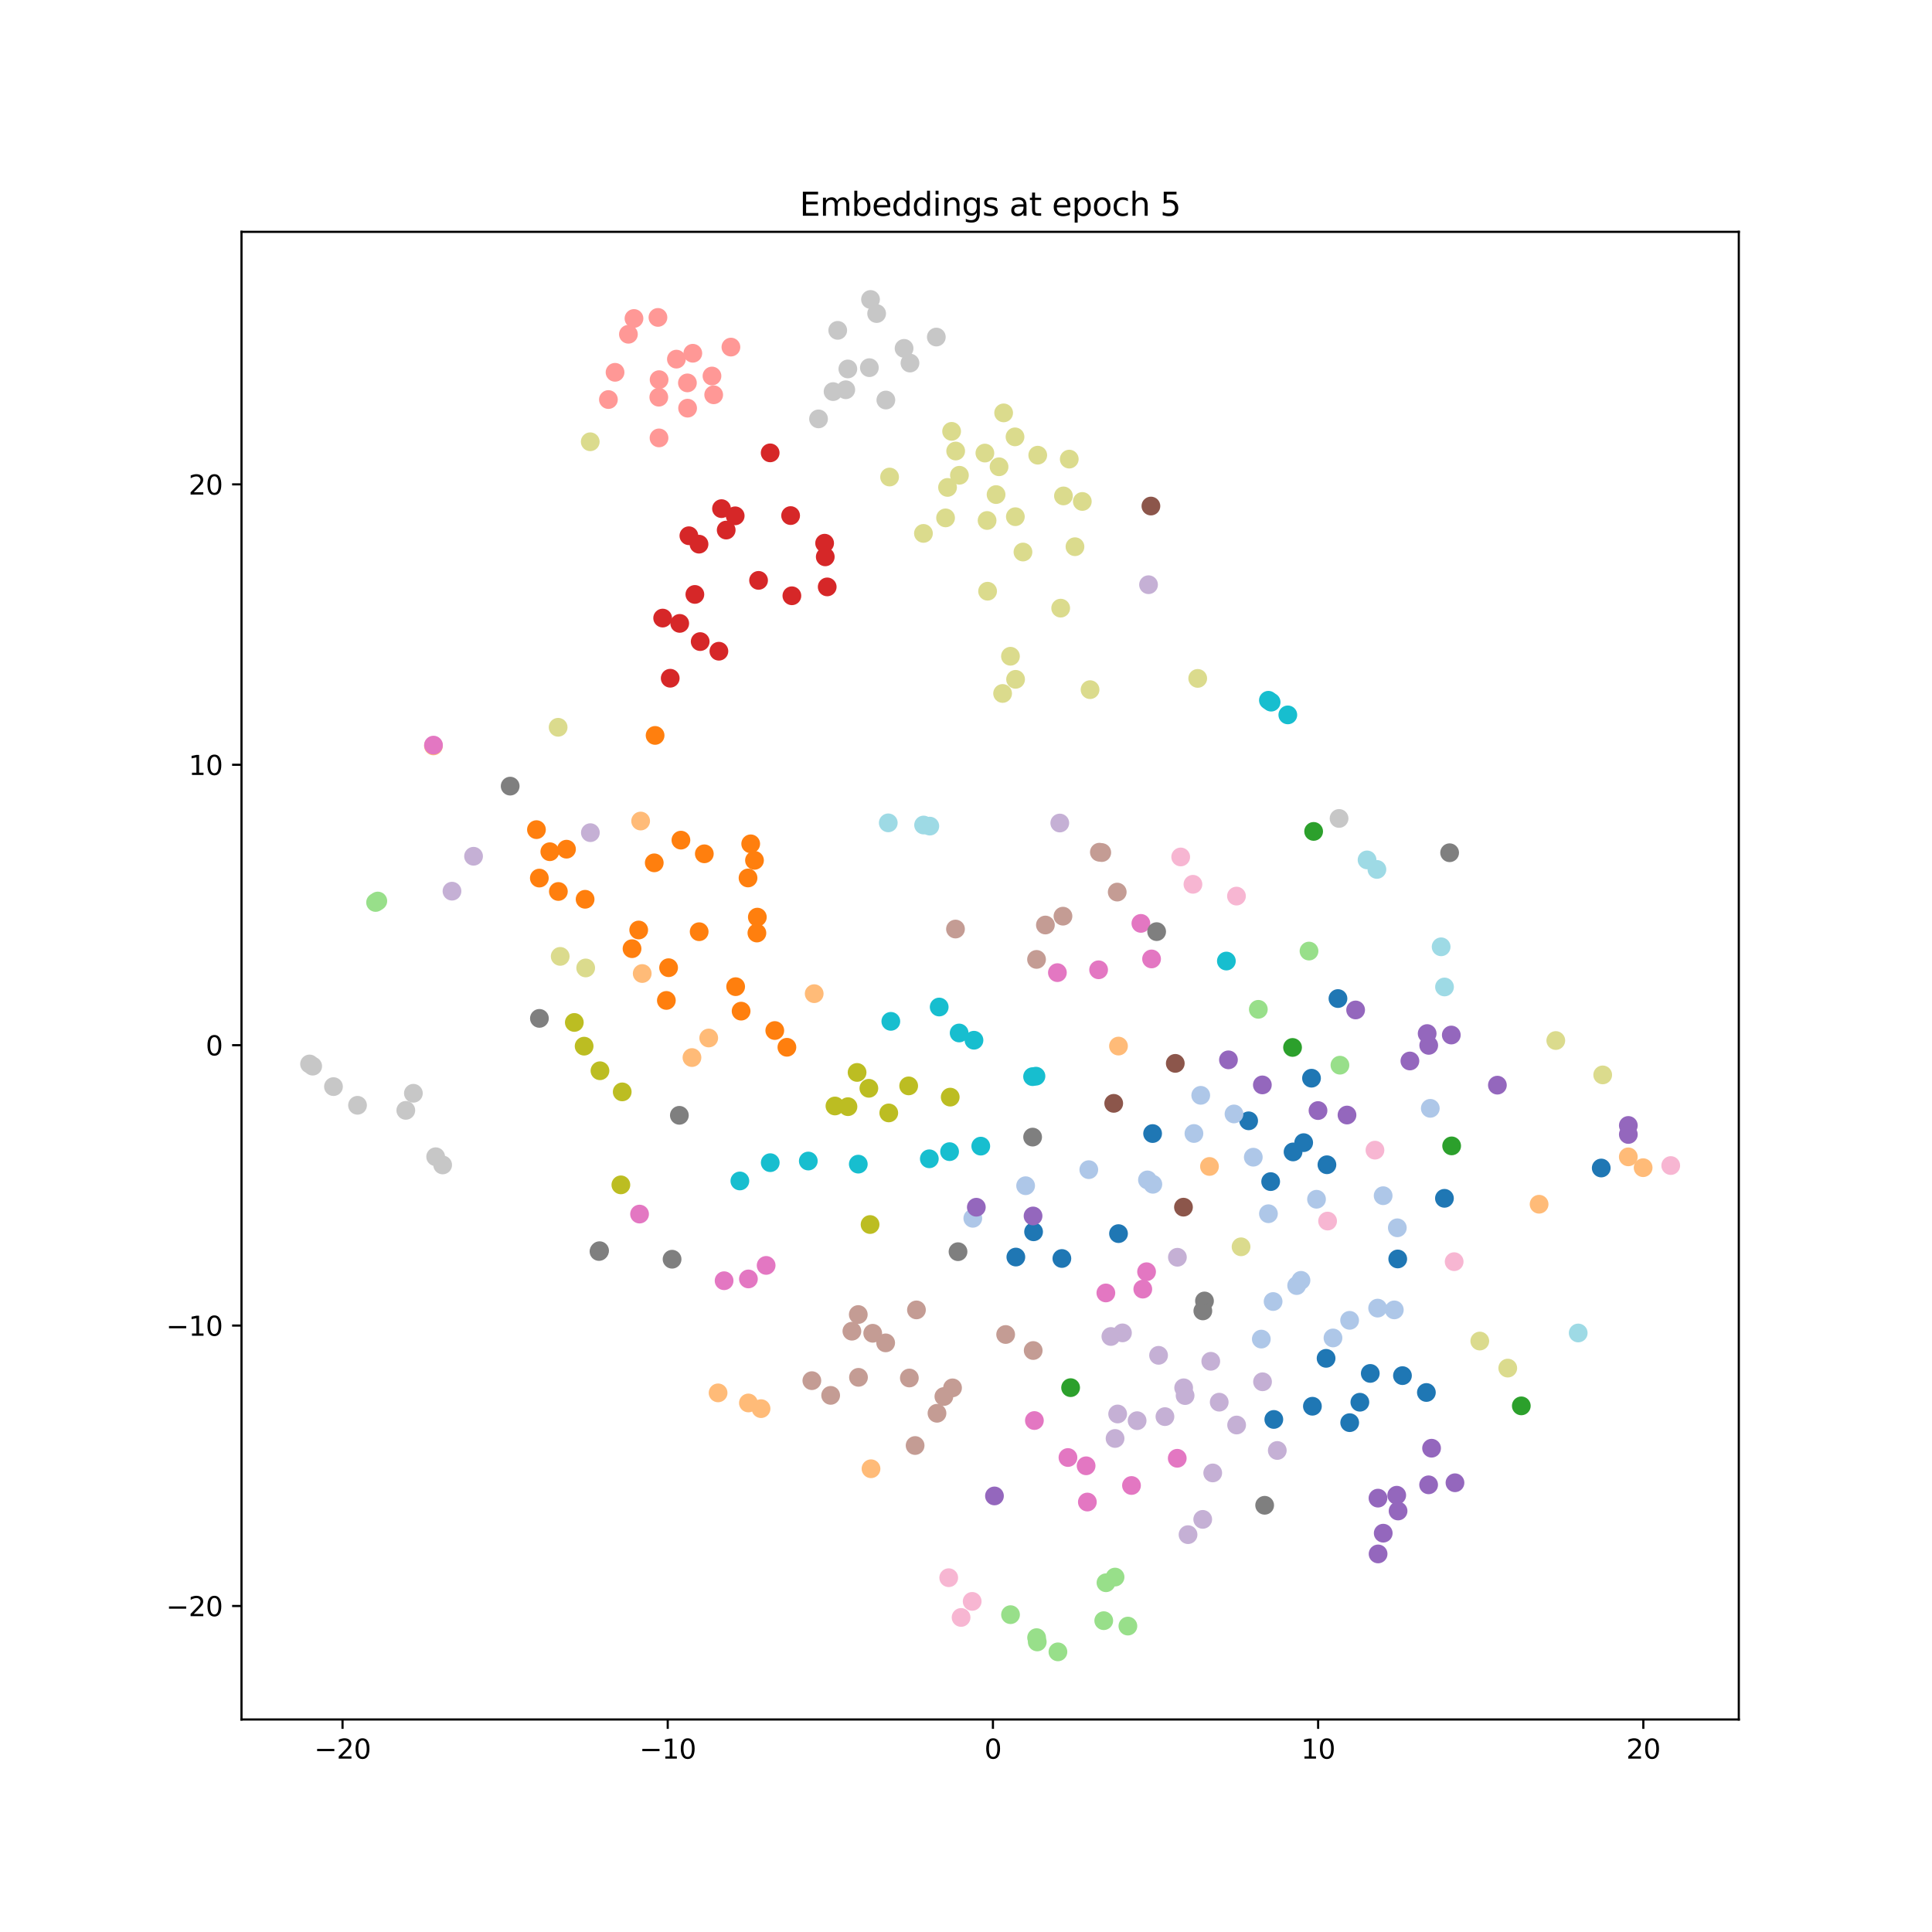 <?xml version="1.0" encoding="utf-8" standalone="no"?>
<!DOCTYPE svg PUBLIC "-//W3C//DTD SVG 1.1//EN"
  "http://www.w3.org/Graphics/SVG/1.1/DTD/svg11.dtd">
<svg xmlns:xlink="http://www.w3.org/1999/xlink" width="720pt" height="720pt" viewBox="0 0 720 720" xmlns="http://www.w3.org/2000/svg" version="1.1">
 <defs>
  <style type="text/css">*{stroke-linejoin: round; stroke-linecap: butt}</style>
 </defs>
 <g id="figure_1">
  <g id="patch_1">
   <path d="M 0 720 
L 720 720 
L 720 0 
L 0 0 
z
" style="fill: #ffffff"/>
  </g>
  <g id="axes_1">
   <g id="patch_2">
    <path d="M 90 640.8 
L 648 640.8 
L 648 86.4 
L 90 86.4 
z
" style="fill: #ffffff"/>
   </g>
   <g id="PathCollection_1">
    <defs>
     <path id="mede98efd17" d="M 0 3 
C 0.796 3 1.559 2.684 2.121 2.121 
C 2.684 1.559 3 0.796 3 0 
C 3 -0.796 2.684 -1.559 2.121 -2.121 
C 1.559 -2.684 0.796 -3 0 -3 
C -0.796 -3 -1.559 -2.684 -2.121 -2.121 
C -2.684 -1.559 -3 -0.796 -3 0 
C -3 0.796 -2.684 1.559 -2.121 2.121 
C -1.559 2.684 -0.796 3 0 3 
z
" style="stroke: #ff7f0e"/>
    </defs>
    <g clip-path="url(#pc92d92ef8a)">
     <use xlink:href="#mede98efd17" x="282.075" y="347.714" style="fill: #ff7f0e; stroke: #ff7f0e"/>
    </g>
   </g>
   <g id="PathCollection_2">
    <g clip-path="url(#pc92d92ef8a)">
     <use xlink:href="#mede98efd17" x="253.759" y="313.096" style="fill: #ff7f0e; stroke: #ff7f0e"/>
    </g>
   </g>
   <g id="PathCollection_3">
    <g clip-path="url(#pc92d92ef8a)">
     <use xlink:href="#mede98efd17" x="282.239" y="341.788" style="fill: #ff7f0e; stroke: #ff7f0e"/>
    </g>
   </g>
   <g id="PathCollection_4">
    <g clip-path="url(#pc92d92ef8a)">
     <use xlink:href="#mede98efd17" x="281.178" y="320.624" style="fill: #ff7f0e; stroke: #ff7f0e"/>
    </g>
   </g>
   <g id="PathCollection_5">
    <g clip-path="url(#pc92d92ef8a)">
     <use xlink:href="#mede98efd17" x="278.77" y="327.195" style="fill: #ff7f0e; stroke: #ff7f0e"/>
    </g>
   </g>
   <g id="PathCollection_6">
    <g clip-path="url(#pc92d92ef8a)">
     <use xlink:href="#mede98efd17" x="279.766" y="314.469" style="fill: #ff7f0e; stroke: #ff7f0e"/>
    </g>
   </g>
   <g id="PathCollection_7">
    <g clip-path="url(#pc92d92ef8a)">
     <use xlink:href="#mede98efd17" x="243.823" y="321.555" style="fill: #ff7f0e; stroke: #ff7f0e"/>
    </g>
   </g>
   <g id="PathCollection_8">
    <g clip-path="url(#pc92d92ef8a)">
     <use xlink:href="#mede98efd17" x="262.481" y="318.189" style="fill: #ff7f0e; stroke: #ff7f0e"/>
    </g>
   </g>
   <g id="PathCollection_9">
    <g clip-path="url(#pc92d92ef8a)">
     <use xlink:href="#mede98efd17" x="274.154" y="367.702" style="fill: #ff7f0e; stroke: #ff7f0e"/>
    </g>
   </g>
   <g id="PathCollection_10">
    <g clip-path="url(#pc92d92ef8a)">
     <use xlink:href="#mede98efd17" x="218.053" y="335.135" style="fill: #ff7f0e; stroke: #ff7f0e"/>
    </g>
   </g>
   <g id="PathCollection_11">
    <g clip-path="url(#pc92d92ef8a)">
     <use xlink:href="#mede98efd17" x="208.088" y="332.227" style="fill: #ff7f0e; stroke: #ff7f0e"/>
    </g>
   </g>
   <g id="PathCollection_12">
    <g clip-path="url(#pc92d92ef8a)">
     <use xlink:href="#mede98efd17" x="276.19" y="376.823" style="fill: #ff7f0e; stroke: #ff7f0e"/>
    </g>
   </g>
   <g id="PathCollection_13">
    <g clip-path="url(#pc92d92ef8a)">
     <use xlink:href="#mede98efd17" x="235.54" y="353.547" style="fill: #ff7f0e; stroke: #ff7f0e"/>
    </g>
   </g>
   <g id="PathCollection_14">
    <g clip-path="url(#pc92d92ef8a)">
     <use xlink:href="#mede98efd17" x="238.029" y="346.585" style="fill: #ff7f0e; stroke: #ff7f0e"/>
    </g>
   </g>
   <g id="PathCollection_15">
    <g clip-path="url(#pc92d92ef8a)">
     <use xlink:href="#mede98efd17" x="260.559" y="347.221" style="fill: #ff7f0e; stroke: #ff7f0e"/>
    </g>
   </g>
   <g id="PathCollection_16">
    <g clip-path="url(#pc92d92ef8a)">
     <use xlink:href="#mede98efd17" x="248.332" y="372.833" style="fill: #ff7f0e; stroke: #ff7f0e"/>
    </g>
   </g>
   <g id="PathCollection_17">
    <g clip-path="url(#pc92d92ef8a)">
     <use xlink:href="#mede98efd17" x="288.741" y="384.047" style="fill: #ff7f0e; stroke: #ff7f0e"/>
    </g>
   </g>
   <g id="PathCollection_18">
    <g clip-path="url(#pc92d92ef8a)">
     <use xlink:href="#mede98efd17" x="293.256" y="390.289" style="fill: #ff7f0e; stroke: #ff7f0e"/>
    </g>
   </g>
   <g id="PathCollection_19">
    <g clip-path="url(#pc92d92ef8a)">
     <use xlink:href="#mede98efd17" x="249.166" y="360.632" style="fill: #ff7f0e; stroke: #ff7f0e"/>
    </g>
   </g>
   <g id="PathCollection_20">
    <g clip-path="url(#pc92d92ef8a)">
     <use xlink:href="#mede98efd17" x="244.138" y="274.071" style="fill: #ff7f0e; stroke: #ff7f0e"/>
    </g>
   </g>
   <g id="PathCollection_21">
    <g clip-path="url(#pc92d92ef8a)">
     <use xlink:href="#mede98efd17" x="200.997" y="327.236" style="fill: #ff7f0e; stroke: #ff7f0e"/>
    </g>
   </g>
   <g id="PathCollection_22">
    <g clip-path="url(#pc92d92ef8a)">
     <use xlink:href="#mede98efd17" x="204.905" y="317.411" style="fill: #ff7f0e; stroke: #ff7f0e"/>
    </g>
   </g>
   <g id="PathCollection_23">
    <g clip-path="url(#pc92d92ef8a)">
     <use xlink:href="#mede98efd17" x="211.117" y="316.466" style="fill: #ff7f0e; stroke: #ff7f0e"/>
    </g>
   </g>
   <g id="PathCollection_24">
    <g clip-path="url(#pc92d92ef8a)">
     <use xlink:href="#mede98efd17" x="199.921" y="309.183" style="fill: #ff7f0e; stroke: #ff7f0e"/>
    </g>
   </g>
   <g id="PathCollection_25">
    <defs>
     <path id="m7b52324cb6" d="M 0 3 
C 0.796 3 1.559 2.684 2.121 2.121 
C 2.684 1.559 3 0.796 3 0 
C 3 -0.796 2.684 -1.559 2.121 -2.121 
C 1.559 -2.684 0.796 -3 0 -3 
C -0.796 -3 -1.559 -2.684 -2.121 -2.121 
C -2.684 -1.559 -3 -0.796 -3 0 
C -3 0.796 -2.684 1.559 -2.121 2.121 
C -1.559 2.684 -0.796 3 0 3 
z
" style="stroke: #1f77b4"/>
    </defs>
    <g clip-path="url(#pc92d92ef8a)">
     <use xlink:href="#m7b52324cb6" x="596.734" y="435.283" style="fill: #1f77b4; stroke: #1f77b4"/>
    </g>
   </g>
   <g id="PathCollection_26">
    <g clip-path="url(#pc92d92ef8a)">
     <use xlink:href="#m7b52324cb6" x="538.3" y="446.579" style="fill: #1f77b4; stroke: #1f77b4"/>
    </g>
   </g>
   <g id="PathCollection_27">
    <g clip-path="url(#pc92d92ef8a)">
     <use xlink:href="#m7b52324cb6" x="498.62" y="372.131" style="fill: #1f77b4; stroke: #1f77b4"/>
    </g>
   </g>
   <g id="PathCollection_28">
    <g clip-path="url(#pc92d92ef8a)">
     <use xlink:href="#m7b52324cb6" x="465.333" y="417.696" style="fill: #1f77b4; stroke: #1f77b4"/>
    </g>
   </g>
   <g id="PathCollection_29">
    <g clip-path="url(#pc92d92ef8a)">
     <use xlink:href="#m7b52324cb6" x="473.541" y="440.35" style="fill: #1f77b4; stroke: #1f77b4"/>
    </g>
   </g>
   <g id="PathCollection_30">
    <g clip-path="url(#pc92d92ef8a)">
     <use xlink:href="#m7b52324cb6" x="481.887" y="429.29" style="fill: #1f77b4; stroke: #1f77b4"/>
    </g>
   </g>
   <g id="PathCollection_31">
    <g clip-path="url(#pc92d92ef8a)">
     <use xlink:href="#m7b52324cb6" x="520.897" y="469.178" style="fill: #1f77b4; stroke: #1f77b4"/>
    </g>
   </g>
   <g id="PathCollection_32">
    <g clip-path="url(#pc92d92ef8a)">
     <use xlink:href="#m7b52324cb6" x="488.761" y="401.813" style="fill: #1f77b4; stroke: #1f77b4"/>
    </g>
   </g>
   <g id="PathCollection_33">
    <g clip-path="url(#pc92d92ef8a)">
     <use xlink:href="#m7b52324cb6" x="494.508" y="434.068" style="fill: #1f77b4; stroke: #1f77b4"/>
    </g>
   </g>
   <g id="PathCollection_34">
    <g clip-path="url(#pc92d92ef8a)">
     <use xlink:href="#m7b52324cb6" x="485.841" y="425.833" style="fill: #1f77b4; stroke: #1f77b4"/>
    </g>
   </g>
   <g id="PathCollection_35">
    <g clip-path="url(#pc92d92ef8a)">
     <use xlink:href="#m7b52324cb6" x="378.579" y="468.469" style="fill: #1f77b4; stroke: #1f77b4"/>
    </g>
   </g>
   <g id="PathCollection_36">
    <g clip-path="url(#pc92d92ef8a)">
     <use xlink:href="#m7b52324cb6" x="385.186" y="459.056" style="fill: #1f77b4; stroke: #1f77b4"/>
    </g>
   </g>
   <g id="PathCollection_37">
    <g clip-path="url(#pc92d92ef8a)">
     <use xlink:href="#m7b52324cb6" x="395.727" y="469.004" style="fill: #1f77b4; stroke: #1f77b4"/>
    </g>
   </g>
   <g id="PathCollection_38">
    <g clip-path="url(#pc92d92ef8a)">
     <use xlink:href="#m7b52324cb6" x="416.838" y="459.734" style="fill: #1f77b4; stroke: #1f77b4"/>
    </g>
   </g>
   <g id="PathCollection_39">
    <g clip-path="url(#pc92d92ef8a)">
     <use xlink:href="#m7b52324cb6" x="429.543" y="422.444" style="fill: #1f77b4; stroke: #1f77b4"/>
    </g>
   </g>
   <g id="PathCollection_40">
    <g clip-path="url(#pc92d92ef8a)">
     <use xlink:href="#m7b52324cb6" x="531.572" y="518.938" style="fill: #1f77b4; stroke: #1f77b4"/>
    </g>
   </g>
   <g id="PathCollection_41">
    <g clip-path="url(#pc92d92ef8a)">
     <use xlink:href="#m7b52324cb6" x="494.194" y="506.212" style="fill: #1f77b4; stroke: #1f77b4"/>
    </g>
   </g>
   <g id="PathCollection_42">
    <g clip-path="url(#pc92d92ef8a)">
     <use xlink:href="#m7b52324cb6" x="522.656" y="512.656" style="fill: #1f77b4; stroke: #1f77b4"/>
    </g>
   </g>
   <g id="PathCollection_43">
    <g clip-path="url(#pc92d92ef8a)">
     <use xlink:href="#m7b52324cb6" x="510.659" y="511.832" style="fill: #1f77b4; stroke: #1f77b4"/>
    </g>
   </g>
   <g id="PathCollection_44">
    <g clip-path="url(#pc92d92ef8a)">
     <use xlink:href="#m7b52324cb6" x="506.784" y="522.571" style="fill: #1f77b4; stroke: #1f77b4"/>
    </g>
   </g>
   <g id="PathCollection_45">
    <g clip-path="url(#pc92d92ef8a)">
     <use xlink:href="#m7b52324cb6" x="502.995" y="530.184" style="fill: #1f77b4; stroke: #1f77b4"/>
    </g>
   </g>
   <g id="PathCollection_46">
    <g clip-path="url(#pc92d92ef8a)">
     <use xlink:href="#m7b52324cb6" x="489.096" y="524.065" style="fill: #1f77b4; stroke: #1f77b4"/>
    </g>
   </g>
   <g id="PathCollection_47">
    <g clip-path="url(#pc92d92ef8a)">
     <use xlink:href="#m7b52324cb6" x="474.715" y="528.986" style="fill: #1f77b4; stroke: #1f77b4"/>
    </g>
   </g>
   <g id="PathCollection_48">
    <defs>
     <path id="m52fee1c04b" d="M 0 3 
C 0.796 3 1.559 2.684 2.121 2.121 
C 2.684 1.559 3 0.796 3 0 
C 3 -0.796 2.684 -1.559 2.121 -2.121 
C 1.559 -2.684 0.796 -3 0 -3 
C -0.796 -3 -1.559 -2.684 -2.121 -2.121 
C -2.684 -1.559 -3 -0.796 -3 0 
C -3 0.796 -2.684 1.559 -2.121 2.121 
C -1.559 2.684 -0.796 3 0 3 
z
" style="stroke: #aec7e8"/>
    </defs>
    <g clip-path="url(#pc92d92ef8a)">
     <use xlink:href="#m52fee1c04b" x="515.458" y="445.601" style="fill: #aec7e8; stroke: #aec7e8"/>
    </g>
   </g>
   <g id="PathCollection_49">
    <g clip-path="url(#pc92d92ef8a)">
     <use xlink:href="#m52fee1c04b" x="520.743" y="457.564" style="fill: #aec7e8; stroke: #aec7e8"/>
    </g>
   </g>
   <g id="PathCollection_50">
    <g clip-path="url(#pc92d92ef8a)">
     <use xlink:href="#m52fee1c04b" x="447.481" y="408.195" style="fill: #aec7e8; stroke: #aec7e8"/>
    </g>
   </g>
   <g id="PathCollection_51">
    <g clip-path="url(#pc92d92ef8a)">
     <use xlink:href="#m52fee1c04b" x="444.945" y="422.421" style="fill: #aec7e8; stroke: #aec7e8"/>
    </g>
   </g>
   <g id="PathCollection_52">
    <g clip-path="url(#pc92d92ef8a)">
     <use xlink:href="#m52fee1c04b" x="467.065" y="431.252" style="fill: #aec7e8; stroke: #aec7e8"/>
    </g>
   </g>
   <g id="PathCollection_53">
    <g clip-path="url(#pc92d92ef8a)">
     <use xlink:href="#m52fee1c04b" x="533.029" y="413.045" style="fill: #aec7e8; stroke: #aec7e8"/>
    </g>
   </g>
   <g id="PathCollection_54">
    <g clip-path="url(#pc92d92ef8a)">
     <use xlink:href="#m52fee1c04b" x="459.879" y="415.137" style="fill: #aec7e8; stroke: #aec7e8"/>
    </g>
   </g>
   <g id="PathCollection_55">
    <g clip-path="url(#pc92d92ef8a)">
     <use xlink:href="#m52fee1c04b" x="490.628" y="446.926" style="fill: #aec7e8; stroke: #aec7e8"/>
    </g>
   </g>
   <g id="PathCollection_56">
    <g clip-path="url(#pc92d92ef8a)">
     <use xlink:href="#m52fee1c04b" x="472.711" y="452.32" style="fill: #aec7e8; stroke: #aec7e8"/>
    </g>
   </g>
   <g id="PathCollection_57">
    <g clip-path="url(#pc92d92ef8a)">
     <use xlink:href="#m52fee1c04b" x="362.535" y="454.024" style="fill: #aec7e8; stroke: #aec7e8"/>
    </g>
   </g>
   <g id="PathCollection_58">
    <g clip-path="url(#pc92d92ef8a)">
     <use xlink:href="#m52fee1c04b" x="382.221" y="441.882" style="fill: #aec7e8; stroke: #aec7e8"/>
    </g>
   </g>
   <g id="PathCollection_59">
    <g clip-path="url(#pc92d92ef8a)">
     <use xlink:href="#m52fee1c04b" x="405.761" y="435.9" style="fill: #aec7e8; stroke: #aec7e8"/>
    </g>
   </g>
   <g id="PathCollection_60">
    <g clip-path="url(#pc92d92ef8a)">
     <use xlink:href="#m52fee1c04b" x="429.633" y="441.343" style="fill: #aec7e8; stroke: #aec7e8"/>
    </g>
   </g>
   <g id="PathCollection_61">
    <g clip-path="url(#pc92d92ef8a)">
     <use xlink:href="#m52fee1c04b" x="427.624" y="439.719" style="fill: #aec7e8; stroke: #aec7e8"/>
    </g>
   </g>
   <g id="PathCollection_62">
    <g clip-path="url(#pc92d92ef8a)">
     <use xlink:href="#m52fee1c04b" x="519.615" y="488.158" style="fill: #aec7e8; stroke: #aec7e8"/>
    </g>
   </g>
   <g id="PathCollection_63">
    <g clip-path="url(#pc92d92ef8a)">
     <use xlink:href="#m52fee1c04b" x="513.406" y="487.497" style="fill: #aec7e8; stroke: #aec7e8"/>
    </g>
   </g>
   <g id="PathCollection_64">
    <g clip-path="url(#pc92d92ef8a)">
     <use xlink:href="#m52fee1c04b" x="502.965" y="492.049" style="fill: #aec7e8; stroke: #aec7e8"/>
    </g>
   </g>
   <g id="PathCollection_65">
    <g clip-path="url(#pc92d92ef8a)">
     <use xlink:href="#m52fee1c04b" x="496.765" y="498.613" style="fill: #aec7e8; stroke: #aec7e8"/>
    </g>
   </g>
   <g id="PathCollection_66">
    <g clip-path="url(#pc92d92ef8a)">
     <use xlink:href="#m52fee1c04b" x="484.839" y="477.146" style="fill: #aec7e8; stroke: #aec7e8"/>
    </g>
   </g>
   <g id="PathCollection_67">
    <g clip-path="url(#pc92d92ef8a)">
     <use xlink:href="#m52fee1c04b" x="483.228" y="479.096" style="fill: #aec7e8; stroke: #aec7e8"/>
    </g>
   </g>
   <g id="PathCollection_68">
    <g clip-path="url(#pc92d92ef8a)">
     <use xlink:href="#m52fee1c04b" x="470.053" y="499.039" style="fill: #aec7e8; stroke: #aec7e8"/>
    </g>
   </g>
   <g id="PathCollection_69">
    <g clip-path="url(#pc92d92ef8a)">
     <use xlink:href="#m52fee1c04b" x="474.451" y="485.041" style="fill: #aec7e8; stroke: #aec7e8"/>
    </g>
   </g>
   <g id="PathCollection_70">
    <defs>
     <path id="ma2b5b2b7c5" d="M 0 3 
C 0.796 3 1.559 2.684 2.121 2.121 
C 2.684 1.559 3 0.796 3 0 
C 3 -0.796 2.684 -1.559 2.121 -2.121 
C 1.559 -2.684 0.796 -3 0 -3 
C -0.796 -3 -1.559 -2.684 -2.121 -2.121 
C -2.684 -1.559 -3 -0.796 -3 0 
C -3 0.796 -2.684 1.559 -2.121 2.121 
C -1.559 2.684 -0.796 3 0 3 
z
" style="stroke: #d62728"/>
    </defs>
    <g clip-path="url(#pc92d92ef8a)">
     <use xlink:href="#ma2b5b2b7c5" x="294.64" y="192.143" style="fill: #d62728; stroke: #d62728"/>
    </g>
   </g>
   <g id="PathCollection_71">
    <g clip-path="url(#pc92d92ef8a)">
     <use xlink:href="#ma2b5b2b7c5" x="260.502" y="202.797" style="fill: #d62728; stroke: #d62728"/>
    </g>
   </g>
   <g id="PathCollection_72">
    <g clip-path="url(#pc92d92ef8a)">
     <use xlink:href="#ma2b5b2b7c5" x="256.728" y="199.655" style="fill: #d62728; stroke: #d62728"/>
    </g>
   </g>
   <g id="PathCollection_73">
    <g clip-path="url(#pc92d92ef8a)">
     <use xlink:href="#ma2b5b2b7c5" x="270.632" y="197.539" style="fill: #d62728; stroke: #d62728"/>
    </g>
   </g>
   <g id="PathCollection_74">
    <g clip-path="url(#pc92d92ef8a)">
     <use xlink:href="#ma2b5b2b7c5" x="273.984" y="192.235" style="fill: #d62728; stroke: #d62728"/>
    </g>
   </g>
   <g id="PathCollection_75">
    <g clip-path="url(#pc92d92ef8a)">
     <use xlink:href="#ma2b5b2b7c5" x="268.888" y="189.554" style="fill: #d62728; stroke: #d62728"/>
    </g>
   </g>
   <g id="PathCollection_76">
    <g clip-path="url(#pc92d92ef8a)">
     <use xlink:href="#ma2b5b2b7c5" x="249.77" y="252.759" style="fill: #d62728; stroke: #d62728"/>
    </g>
   </g>
   <g id="PathCollection_77">
    <g clip-path="url(#pc92d92ef8a)">
     <use xlink:href="#ma2b5b2b7c5" x="267.911" y="242.69" style="fill: #d62728; stroke: #d62728"/>
    </g>
   </g>
   <g id="PathCollection_78">
    <g clip-path="url(#pc92d92ef8a)">
     <use xlink:href="#ma2b5b2b7c5" x="260.942" y="239.1" style="fill: #d62728; stroke: #d62728"/>
    </g>
   </g>
   <g id="PathCollection_79">
    <g clip-path="url(#pc92d92ef8a)">
     <use xlink:href="#ma2b5b2b7c5" x="287.021" y="168.769" style="fill: #d62728; stroke: #d62728"/>
    </g>
   </g>
   <g id="PathCollection_80">
    <g clip-path="url(#pc92d92ef8a)">
     <use xlink:href="#ma2b5b2b7c5" x="253.311" y="232.319" style="fill: #d62728; stroke: #d62728"/>
    </g>
   </g>
   <g id="PathCollection_81">
    <g clip-path="url(#pc92d92ef8a)">
     <use xlink:href="#ma2b5b2b7c5" x="246.955" y="230.34" style="fill: #d62728; stroke: #d62728"/>
    </g>
   </g>
   <g id="PathCollection_82">
    <g clip-path="url(#pc92d92ef8a)">
     <use xlink:href="#ma2b5b2b7c5" x="258.958" y="221.524" style="fill: #d62728; stroke: #d62728"/>
    </g>
   </g>
   <g id="PathCollection_83">
    <g clip-path="url(#pc92d92ef8a)">
     <use xlink:href="#ma2b5b2b7c5" x="308.277" y="218.721" style="fill: #d62728; stroke: #d62728"/>
    </g>
   </g>
   <g id="PathCollection_84">
    <g clip-path="url(#pc92d92ef8a)">
     <use xlink:href="#ma2b5b2b7c5" x="307.55" y="207.523" style="fill: #d62728; stroke: #d62728"/>
    </g>
   </g>
   <g id="PathCollection_85">
    <g clip-path="url(#pc92d92ef8a)">
     <use xlink:href="#ma2b5b2b7c5" x="307.312" y="202.435" style="fill: #d62728; stroke: #d62728"/>
    </g>
   </g>
   <g id="PathCollection_86">
    <g clip-path="url(#pc92d92ef8a)">
     <use xlink:href="#ma2b5b2b7c5" x="295.11" y="222.027" style="fill: #d62728; stroke: #d62728"/>
    </g>
   </g>
   <g id="PathCollection_87">
    <g clip-path="url(#pc92d92ef8a)">
     <use xlink:href="#ma2b5b2b7c5" x="282.694" y="216.292" style="fill: #d62728; stroke: #d62728"/>
    </g>
   </g>
   <g id="PathCollection_88">
    <defs>
     <path id="mc8672483ee" d="M 0 3 
C 0.796 3 1.559 2.684 2.121 2.121 
C 2.684 1.559 3 0.796 3 0 
C 3 -0.796 2.684 -1.559 2.121 -2.121 
C 1.559 -2.684 0.796 -3 0 -3 
C -0.796 -3 -1.559 -2.684 -2.121 -2.121 
C -2.684 -1.559 -3 -0.796 -3 0 
C -3 0.796 -2.684 1.559 -2.121 2.121 
C -1.559 2.684 -0.796 3 0 3 
z
" style="stroke: #c7c7c7"/>
    </defs>
    <g clip-path="url(#pc92d92ef8a)">
     <use xlink:href="#mc8672483ee" x="323.989" y="137.019" style="fill: #c7c7c7; stroke: #c7c7c7"/>
    </g>
   </g>
   <g id="PathCollection_89">
    <g clip-path="url(#pc92d92ef8a)">
     <use xlink:href="#mc8672483ee" x="315.967" y="137.497" style="fill: #c7c7c7; stroke: #c7c7c7"/>
    </g>
   </g>
   <g id="PathCollection_90">
    <g clip-path="url(#pc92d92ef8a)">
     <use xlink:href="#mc8672483ee" x="305.043" y="156.107" style="fill: #c7c7c7; stroke: #c7c7c7"/>
    </g>
   </g>
   <g id="PathCollection_91">
    <g clip-path="url(#pc92d92ef8a)">
     <use xlink:href="#mc8672483ee" x="499.03" y="305.012" style="fill: #c7c7c7; stroke: #c7c7c7"/>
    </g>
   </g>
   <g id="PathCollection_92">
    <g clip-path="url(#pc92d92ef8a)">
     <use xlink:href="#mc8672483ee" x="330.134" y="149.08" style="fill: #c7c7c7; stroke: #c7c7c7"/>
    </g>
   </g>
   <g id="PathCollection_93">
    <g clip-path="url(#pc92d92ef8a)">
     <use xlink:href="#mc8672483ee" x="310.464" y="145.937" style="fill: #c7c7c7; stroke: #c7c7c7"/>
    </g>
   </g>
   <g id="PathCollection_94">
    <g clip-path="url(#pc92d92ef8a)">
     <use xlink:href="#mc8672483ee" x="315.195" y="145.247" style="fill: #c7c7c7; stroke: #c7c7c7"/>
    </g>
   </g>
   <g id="PathCollection_95">
    <g clip-path="url(#pc92d92ef8a)">
     <use xlink:href="#mc8672483ee" x="339.121" y="135.304" style="fill: #c7c7c7; stroke: #c7c7c7"/>
    </g>
   </g>
   <g id="PathCollection_96">
    <g clip-path="url(#pc92d92ef8a)">
     <use xlink:href="#mc8672483ee" x="336.924" y="129.828" style="fill: #c7c7c7; stroke: #c7c7c7"/>
    </g>
   </g>
   <g id="PathCollection_97">
    <g clip-path="url(#pc92d92ef8a)">
     <use xlink:href="#mc8672483ee" x="348.941" y="125.611" style="fill: #c7c7c7; stroke: #c7c7c7"/>
    </g>
   </g>
   <g id="PathCollection_98">
    <g clip-path="url(#pc92d92ef8a)">
     <use xlink:href="#mc8672483ee" x="326.697" y="116.859" style="fill: #c7c7c7; stroke: #c7c7c7"/>
    </g>
   </g>
   <g id="PathCollection_99">
    <g clip-path="url(#pc92d92ef8a)">
     <use xlink:href="#mc8672483ee" x="324.417" y="111.6" style="fill: #c7c7c7; stroke: #c7c7c7"/>
    </g>
   </g>
   <g id="PathCollection_100">
    <g clip-path="url(#pc92d92ef8a)">
     <use xlink:href="#mc8672483ee" x="312.194" y="123.112" style="fill: #c7c7c7; stroke: #c7c7c7"/>
    </g>
   </g>
   <g id="PathCollection_101">
    <g clip-path="url(#pc92d92ef8a)">
     <use xlink:href="#mc8672483ee" x="115.364" y="396.512" style="fill: #c7c7c7; stroke: #c7c7c7"/>
    </g>
   </g>
   <g id="PathCollection_102">
    <g clip-path="url(#pc92d92ef8a)">
     <use xlink:href="#mc8672483ee" x="116.533" y="397.324" style="fill: #c7c7c7; stroke: #c7c7c7"/>
    </g>
   </g>
   <g id="PathCollection_103">
    <g clip-path="url(#pc92d92ef8a)">
     <use xlink:href="#mc8672483ee" x="124.277" y="404.948" style="fill: #c7c7c7; stroke: #c7c7c7"/>
    </g>
   </g>
   <g id="PathCollection_104">
    <g clip-path="url(#pc92d92ef8a)">
     <use xlink:href="#mc8672483ee" x="154.056" y="407.434" style="fill: #c7c7c7; stroke: #c7c7c7"/>
    </g>
   </g>
   <g id="PathCollection_105">
    <g clip-path="url(#pc92d92ef8a)">
     <use xlink:href="#mc8672483ee" x="151.232" y="413.8" style="fill: #c7c7c7; stroke: #c7c7c7"/>
    </g>
   </g>
   <g id="PathCollection_106">
    <g clip-path="url(#pc92d92ef8a)">
     <use xlink:href="#mc8672483ee" x="162.362" y="431.08" style="fill: #c7c7c7; stroke: #c7c7c7"/>
    </g>
   </g>
   <g id="PathCollection_107">
    <g clip-path="url(#pc92d92ef8a)">
     <use xlink:href="#mc8672483ee" x="164.964" y="434.14" style="fill: #c7c7c7; stroke: #c7c7c7"/>
    </g>
   </g>
   <g id="PathCollection_108">
    <g clip-path="url(#pc92d92ef8a)">
     <use xlink:href="#mc8672483ee" x="133.237" y="411.909" style="fill: #c7c7c7; stroke: #c7c7c7"/>
    </g>
   </g>
   <g id="PathCollection_109">
    <defs>
     <path id="m34f8a2e903" d="M 0 3 
C 0.796 3 1.559 2.684 2.121 2.121 
C 2.684 1.559 3 0.796 3 0 
C 3 -0.796 2.684 -1.559 2.121 -2.121 
C 1.559 -2.684 0.796 -3 0 -3 
C -0.796 -3 -1.559 -2.684 -2.121 -2.121 
C -2.684 -1.559 -3 -0.796 -3 0 
C -3 0.796 -2.684 1.559 -2.121 2.121 
C -1.559 2.684 -0.796 3 0 3 
z
" style="stroke: #98df8a"/>
    </defs>
    <g clip-path="url(#pc92d92ef8a)">
     <use xlink:href="#m34f8a2e903" x="412.166" y="589.846" style="fill: #98df8a; stroke: #98df8a"/>
    </g>
   </g>
   <g id="PathCollection_110">
    <g clip-path="url(#pc92d92ef8a)">
     <use xlink:href="#m34f8a2e903" x="411.335" y="603.978" style="fill: #98df8a; stroke: #98df8a"/>
    </g>
   </g>
   <g id="PathCollection_111">
    <g clip-path="url(#pc92d92ef8a)">
     <use xlink:href="#m34f8a2e903" x="415.546" y="587.729" style="fill: #98df8a; stroke: #98df8a"/>
    </g>
   </g>
   <g id="PathCollection_112">
    <g clip-path="url(#pc92d92ef8a)">
     <use xlink:href="#m34f8a2e903" x="420.333" y="605.993" style="fill: #98df8a; stroke: #98df8a"/>
    </g>
   </g>
   <g id="PathCollection_113">
    <g clip-path="url(#pc92d92ef8a)">
     <use xlink:href="#m34f8a2e903" x="140.797" y="335.787" style="fill: #98df8a; stroke: #98df8a"/>
    </g>
   </g>
   <g id="PathCollection_114">
    <g clip-path="url(#pc92d92ef8a)">
     <use xlink:href="#m34f8a2e903" x="394.259" y="615.6" style="fill: #98df8a; stroke: #98df8a"/>
    </g>
   </g>
   <g id="PathCollection_115">
    <g clip-path="url(#pc92d92ef8a)">
     <use xlink:href="#m34f8a2e903" x="376.594" y="601.737" style="fill: #98df8a; stroke: #98df8a"/>
    </g>
   </g>
   <g id="PathCollection_116">
    <g clip-path="url(#pc92d92ef8a)">
     <use xlink:href="#m34f8a2e903" x="386.552" y="611.9" style="fill: #98df8a; stroke: #98df8a"/>
    </g>
   </g>
   <g id="PathCollection_117">
    <g clip-path="url(#pc92d92ef8a)">
     <use xlink:href="#m34f8a2e903" x="386.315" y="610.3" style="fill: #98df8a; stroke: #98df8a"/>
    </g>
   </g>
   <g id="PathCollection_118">
    <g clip-path="url(#pc92d92ef8a)">
     <use xlink:href="#m34f8a2e903" x="139.97" y="336.32" style="fill: #98df8a; stroke: #98df8a"/>
    </g>
   </g>
   <g id="PathCollection_119">
    <g clip-path="url(#pc92d92ef8a)">
     <use xlink:href="#m34f8a2e903" x="499.356" y="396.962" style="fill: #98df8a; stroke: #98df8a"/>
    </g>
   </g>
   <g id="PathCollection_120">
    <g clip-path="url(#pc92d92ef8a)">
     <use xlink:href="#m34f8a2e903" x="487.83" y="354.437" style="fill: #98df8a; stroke: #98df8a"/>
    </g>
   </g>
   <g id="PathCollection_121">
    <g clip-path="url(#pc92d92ef8a)">
     <use xlink:href="#m34f8a2e903" x="468.944" y="376.145" style="fill: #98df8a; stroke: #98df8a"/>
    </g>
   </g>
   <g id="PathCollection_122">
    <defs>
     <path id="m8e2471b299" d="M 0 3 
C 0.796 3 1.559 2.684 2.121 2.121 
C 2.684 1.559 3 0.796 3 0 
C 3 -0.796 2.684 -1.559 2.121 -2.121 
C 1.559 -2.684 0.796 -3 0 -3 
C -0.796 -3 -1.559 -2.684 -2.121 -2.121 
C -2.684 -1.559 -3 -0.796 -3 0 
C -3 0.796 -2.684 1.559 -2.121 2.121 
C -1.559 2.684 -0.796 3 0 3 
z
" style="stroke: #9467bd"/>
    </defs>
    <g clip-path="url(#pc92d92ef8a)">
     <use xlink:href="#m8e2471b299" x="606.832" y="419.423" style="fill: #9467bd; stroke: #9467bd"/>
    </g>
   </g>
   <g id="PathCollection_123">
    <g clip-path="url(#pc92d92ef8a)">
     <use xlink:href="#m8e2471b299" x="606.835" y="422.782" style="fill: #9467bd; stroke: #9467bd"/>
    </g>
   </g>
   <g id="PathCollection_124">
    <g clip-path="url(#pc92d92ef8a)">
     <use xlink:href="#m8e2471b299" x="505.202" y="376.382" style="fill: #9467bd; stroke: #9467bd"/>
    </g>
   </g>
   <g id="PathCollection_125">
    <g clip-path="url(#pc92d92ef8a)">
     <use xlink:href="#m8e2471b299" x="470.445" y="404.312" style="fill: #9467bd; stroke: #9467bd"/>
    </g>
   </g>
   <g id="PathCollection_126">
    <g clip-path="url(#pc92d92ef8a)">
     <use xlink:href="#m8e2471b299" x="525.428" y="395.397" style="fill: #9467bd; stroke: #9467bd"/>
    </g>
   </g>
   <g id="PathCollection_127">
    <g clip-path="url(#pc92d92ef8a)">
     <use xlink:href="#m8e2471b299" x="540.857" y="385.724" style="fill: #9467bd; stroke: #9467bd"/>
    </g>
   </g>
   <g id="PathCollection_128">
    <g clip-path="url(#pc92d92ef8a)">
     <use xlink:href="#m8e2471b299" x="531.859" y="385.181" style="fill: #9467bd; stroke: #9467bd"/>
    </g>
   </g>
   <g id="PathCollection_129">
    <g clip-path="url(#pc92d92ef8a)">
     <use xlink:href="#m8e2471b299" x="558.033" y="404.405" style="fill: #9467bd; stroke: #9467bd"/>
    </g>
   </g>
   <g id="PathCollection_130">
    <g clip-path="url(#pc92d92ef8a)">
     <use xlink:href="#m8e2471b299" x="532.445" y="389.581" style="fill: #9467bd; stroke: #9467bd"/>
    </g>
   </g>
   <g id="PathCollection_131">
    <g clip-path="url(#pc92d92ef8a)">
     <use xlink:href="#m8e2471b299" x="491.183" y="413.873" style="fill: #9467bd; stroke: #9467bd"/>
    </g>
   </g>
   <g id="PathCollection_132">
    <g clip-path="url(#pc92d92ef8a)">
     <use xlink:href="#m8e2471b299" x="363.848" y="449.897" style="fill: #9467bd; stroke: #9467bd"/>
    </g>
   </g>
   <g id="PathCollection_133">
    <g clip-path="url(#pc92d92ef8a)">
     <use xlink:href="#m8e2471b299" x="384.989" y="453.155" style="fill: #9467bd; stroke: #9467bd"/>
    </g>
   </g>
   <g id="PathCollection_134">
    <g clip-path="url(#pc92d92ef8a)">
     <use xlink:href="#m8e2471b299" x="501.988" y="415.54" style="fill: #9467bd; stroke: #9467bd"/>
    </g>
   </g>
   <g id="PathCollection_135">
    <g clip-path="url(#pc92d92ef8a)">
     <use xlink:href="#m8e2471b299" x="370.608" y="557.492" style="fill: #9467bd; stroke: #9467bd"/>
    </g>
   </g>
   <g id="PathCollection_136">
    <g clip-path="url(#pc92d92ef8a)">
     <use xlink:href="#m8e2471b299" x="457.807" y="394.974" style="fill: #9467bd; stroke: #9467bd"/>
    </g>
   </g>
   <g id="PathCollection_137">
    <g clip-path="url(#pc92d92ef8a)">
     <use xlink:href="#m8e2471b299" x="533.504" y="539.706" style="fill: #9467bd; stroke: #9467bd"/>
    </g>
   </g>
   <g id="PathCollection_138">
    <g clip-path="url(#pc92d92ef8a)">
     <use xlink:href="#m8e2471b299" x="542.229" y="552.583" style="fill: #9467bd; stroke: #9467bd"/>
    </g>
   </g>
   <g id="PathCollection_139">
    <g clip-path="url(#pc92d92ef8a)">
     <use xlink:href="#m8e2471b299" x="532.404" y="553.35" style="fill: #9467bd; stroke: #9467bd"/>
    </g>
   </g>
   <g id="PathCollection_140">
    <g clip-path="url(#pc92d92ef8a)">
     <use xlink:href="#m8e2471b299" x="520.517" y="557.227" style="fill: #9467bd; stroke: #9467bd"/>
    </g>
   </g>
   <g id="PathCollection_141">
    <g clip-path="url(#pc92d92ef8a)">
     <use xlink:href="#m8e2471b299" x="513.532" y="558.31" style="fill: #9467bd; stroke: #9467bd"/>
    </g>
   </g>
   <g id="PathCollection_142">
    <g clip-path="url(#pc92d92ef8a)">
     <use xlink:href="#m8e2471b299" x="521.022" y="563.105" style="fill: #9467bd; stroke: #9467bd"/>
    </g>
   </g>
   <g id="PathCollection_143">
    <g clip-path="url(#pc92d92ef8a)">
     <use xlink:href="#m8e2471b299" x="515.488" y="571.372" style="fill: #9467bd; stroke: #9467bd"/>
    </g>
   </g>
   <g id="PathCollection_144">
    <g clip-path="url(#pc92d92ef8a)">
     <use xlink:href="#m8e2471b299" x="513.575" y="579.104" style="fill: #9467bd; stroke: #9467bd"/>
    </g>
   </g>
   <g id="PathCollection_145">
    <defs>
     <path id="m64e6921f20" d="M 0 3 
C 0.796 3 1.559 2.684 2.121 2.121 
C 2.684 1.559 3 0.796 3 0 
C 3 -0.796 2.684 -1.559 2.121 -2.121 
C 1.559 -2.684 0.796 -3 0 -3 
C -0.796 -3 -1.559 -2.684 -2.121 -2.121 
C -2.684 -1.559 -3 -0.796 -3 0 
C -3 0.796 -2.684 1.559 -2.121 2.121 
C -1.559 2.684 -0.796 3 0 3 
z
" style="stroke: #ffbb78"/>
    </defs>
    <g clip-path="url(#pc92d92ef8a)">
     <use xlink:href="#m64e6921f20" x="573.577" y="448.784" style="fill: #ffbb78; stroke: #ffbb78"/>
    </g>
   </g>
   <g id="PathCollection_146">
    <g clip-path="url(#pc92d92ef8a)">
     <use xlink:href="#m64e6921f20" x="612.348" y="435.161" style="fill: #ffbb78; stroke: #ffbb78"/>
    </g>
   </g>
   <g id="PathCollection_147">
    <g clip-path="url(#pc92d92ef8a)">
     <use xlink:href="#m64e6921f20" x="606.82" y="431.127" style="fill: #ffbb78; stroke: #ffbb78"/>
    </g>
   </g>
   <g id="PathCollection_148">
    <g clip-path="url(#pc92d92ef8a)">
     <use xlink:href="#m64e6921f20" x="324.6" y="547.36" style="fill: #ffbb78; stroke: #ffbb78"/>
    </g>
   </g>
   <g id="PathCollection_149">
    <g clip-path="url(#pc92d92ef8a)">
     <use xlink:href="#m64e6921f20" x="283.618" y="524.959" style="fill: #ffbb78; stroke: #ffbb78"/>
    </g>
   </g>
   <g id="PathCollection_150">
    <g clip-path="url(#pc92d92ef8a)">
     <use xlink:href="#m64e6921f20" x="267.611" y="519.084" style="fill: #ffbb78; stroke: #ffbb78"/>
    </g>
   </g>
   <g id="PathCollection_151">
    <g clip-path="url(#pc92d92ef8a)">
     <use xlink:href="#m64e6921f20" x="278.907" y="522.843" style="fill: #ffbb78; stroke: #ffbb78"/>
    </g>
   </g>
   <g id="PathCollection_152">
    <g clip-path="url(#pc92d92ef8a)">
     <use xlink:href="#m64e6921f20" x="450.738" y="434.706" style="fill: #ffbb78; stroke: #ffbb78"/>
    </g>
   </g>
   <g id="PathCollection_153">
    <g clip-path="url(#pc92d92ef8a)">
     <use xlink:href="#m64e6921f20" x="161.533" y="277.976" style="fill: #ffbb78; stroke: #ffbb78"/>
    </g>
   </g>
   <g id="PathCollection_154">
    <g clip-path="url(#pc92d92ef8a)">
     <use xlink:href="#m64e6921f20" x="264.118" y="386.83" style="fill: #ffbb78; stroke: #ffbb78"/>
    </g>
   </g>
   <g id="PathCollection_155">
    <g clip-path="url(#pc92d92ef8a)">
     <use xlink:href="#m64e6921f20" x="257.875" y="394.121" style="fill: #ffbb78; stroke: #ffbb78"/>
    </g>
   </g>
   <g id="PathCollection_156">
    <g clip-path="url(#pc92d92ef8a)">
     <use xlink:href="#m64e6921f20" x="303.427" y="370.309" style="fill: #ffbb78; stroke: #ffbb78"/>
    </g>
   </g>
   <g id="PathCollection_157">
    <g clip-path="url(#pc92d92ef8a)">
     <use xlink:href="#m64e6921f20" x="239.335" y="362.803" style="fill: #ffbb78; stroke: #ffbb78"/>
    </g>
   </g>
   <g id="PathCollection_158">
    <g clip-path="url(#pc92d92ef8a)">
     <use xlink:href="#m64e6921f20" x="416.827" y="389.841" style="fill: #ffbb78; stroke: #ffbb78"/>
    </g>
   </g>
   <g id="PathCollection_159">
    <g clip-path="url(#pc92d92ef8a)">
     <use xlink:href="#m64e6921f20" x="238.749" y="305.976" style="fill: #ffbb78; stroke: #ffbb78"/>
    </g>
   </g>
   <g id="PathCollection_160">
    <defs>
     <path id="m9a316771a5" d="M 0 3 
C 0.796 3 1.559 2.684 2.121 2.121 
C 2.684 1.559 3 0.796 3 0 
C 3 -0.796 2.684 -1.559 2.121 -2.121 
C 1.559 -2.684 0.796 -3 0 -3 
C -0.796 -3 -1.559 -2.684 -2.121 -2.121 
C -2.684 -1.559 -3 -0.796 -3 0 
C -3 0.796 -2.684 1.559 -2.121 2.121 
C -1.559 2.684 -0.796 3 0 3 
z
" style="stroke: #f7b6d2"/>
    </defs>
    <g clip-path="url(#pc92d92ef8a)">
     <use xlink:href="#m9a316771a5" x="622.636" y="434.364" style="fill: #f7b6d2; stroke: #f7b6d2"/>
    </g>
   </g>
   <g id="PathCollection_161">
    <g clip-path="url(#pc92d92ef8a)">
     <use xlink:href="#m9a316771a5" x="541.923" y="470.188" style="fill: #f7b6d2; stroke: #f7b6d2"/>
    </g>
   </g>
   <g id="PathCollection_162">
    <g clip-path="url(#pc92d92ef8a)">
     <use xlink:href="#m9a316771a5" x="460.797" y="333.947" style="fill: #f7b6d2; stroke: #f7b6d2"/>
    </g>
   </g>
   <g id="PathCollection_163">
    <g clip-path="url(#pc92d92ef8a)">
     <use xlink:href="#m9a316771a5" x="440.013" y="319.363" style="fill: #f7b6d2; stroke: #f7b6d2"/>
    </g>
   </g>
   <g id="PathCollection_164">
    <g clip-path="url(#pc92d92ef8a)">
     <use xlink:href="#m9a316771a5" x="444.575" y="329.55" style="fill: #f7b6d2; stroke: #f7b6d2"/>
    </g>
   </g>
   <g id="PathCollection_165">
    <g clip-path="url(#pc92d92ef8a)">
     <use xlink:href="#m9a316771a5" x="512.41" y="428.626" style="fill: #f7b6d2; stroke: #f7b6d2"/>
    </g>
   </g>
   <g id="PathCollection_166">
    <g clip-path="url(#pc92d92ef8a)">
     <use xlink:href="#m9a316771a5" x="353.56" y="587.965" style="fill: #f7b6d2; stroke: #f7b6d2"/>
    </g>
   </g>
   <g id="PathCollection_167">
    <g clip-path="url(#pc92d92ef8a)">
     <use xlink:href="#m9a316771a5" x="362.303" y="596.791" style="fill: #f7b6d2; stroke: #f7b6d2"/>
    </g>
   </g>
   <g id="PathCollection_168">
    <g clip-path="url(#pc92d92ef8a)">
     <use xlink:href="#m9a316771a5" x="358.169" y="602.776" style="fill: #f7b6d2; stroke: #f7b6d2"/>
    </g>
   </g>
   <g id="PathCollection_169">
    <g clip-path="url(#pc92d92ef8a)">
     <use xlink:href="#m9a316771a5" x="494.755" y="455.056" style="fill: #f7b6d2; stroke: #f7b6d2"/>
    </g>
   </g>
   <g id="PathCollection_170">
    <defs>
     <path id="m270b3b036f" d="M 0 3 
C 0.796 3 1.559 2.684 2.121 2.121 
C 2.684 1.559 3 0.796 3 0 
C 3 -0.796 2.684 -1.559 2.121 -2.121 
C 1.559 -2.684 0.796 -3 0 -3 
C -0.796 -3 -1.559 -2.684 -2.121 -2.121 
C -2.684 -1.559 -3 -0.796 -3 0 
C -3 0.796 -2.684 1.559 -2.121 2.121 
C -1.559 2.684 -0.796 3 0 3 
z
" style="stroke: #2ca02c"/>
    </defs>
    <g clip-path="url(#pc92d92ef8a)">
     <use xlink:href="#m270b3b036f" x="398.986" y="517.139" style="fill: #2ca02c; stroke: #2ca02c"/>
    </g>
   </g>
   <g id="PathCollection_171">
    <g clip-path="url(#pc92d92ef8a)">
     <use xlink:href="#m270b3b036f" x="489.553" y="309.842" style="fill: #2ca02c; stroke: #2ca02c"/>
    </g>
   </g>
   <g id="PathCollection_172">
    <g clip-path="url(#pc92d92ef8a)">
     <use xlink:href="#m270b3b036f" x="481.697" y="390.353" style="fill: #2ca02c; stroke: #2ca02c"/>
    </g>
   </g>
   <g id="PathCollection_173">
    <g clip-path="url(#pc92d92ef8a)">
     <use xlink:href="#m270b3b036f" x="566.949" y="523.927" style="fill: #2ca02c; stroke: #2ca02c"/>
    </g>
   </g>
   <g id="PathCollection_174">
    <g clip-path="url(#pc92d92ef8a)">
     <use xlink:href="#m270b3b036f" x="540.989" y="427.04" style="fill: #2ca02c; stroke: #2ca02c"/>
    </g>
   </g>
   <g id="PathCollection_175">
    <defs>
     <path id="m9761b41b93" d="M 0 3 
C 0.796 3 1.559 2.684 2.121 2.121 
C 2.684 1.559 3 0.796 3 0 
C 3 -0.796 2.684 -1.559 2.121 -2.121 
C 1.559 -2.684 0.796 -3 0 -3 
C -0.796 -3 -1.559 -2.684 -2.121 -2.121 
C -2.684 -1.559 -3 -0.796 -3 0 
C -3 0.796 -2.684 1.559 -2.121 2.121 
C -1.559 2.684 -0.796 3 0 3 
z
" style="stroke: #8c564b"/>
    </defs>
    <g clip-path="url(#pc92d92ef8a)">
     <use xlink:href="#m9761b41b93" x="441.045" y="449.876" style="fill: #8c564b; stroke: #8c564b"/>
    </g>
   </g>
   <g id="PathCollection_176">
    <g clip-path="url(#pc92d92ef8a)">
     <use xlink:href="#m9761b41b93" x="437.993" y="396.288" style="fill: #8c564b; stroke: #8c564b"/>
    </g>
   </g>
   <g id="PathCollection_177">
    <g clip-path="url(#pc92d92ef8a)">
     <use xlink:href="#m9761b41b93" x="415.052" y="411.187" style="fill: #8c564b; stroke: #8c564b"/>
    </g>
   </g>
   <g id="PathCollection_178">
    <g clip-path="url(#pc92d92ef8a)">
     <use xlink:href="#m9761b41b93" x="428.911" y="188.59" style="fill: #8c564b; stroke: #8c564b"/>
    </g>
   </g>
   <g id="PathCollection_179">
    <defs>
     <path id="md6420affaa" d="M 0 3 
C 0.796 3 1.559 2.684 2.121 2.121 
C 2.684 1.559 3 0.796 3 0 
C 3 -0.796 2.684 -1.559 2.121 -2.121 
C 1.559 -2.684 0.796 -3 0 -3 
C -0.796 -3 -1.559 -2.684 -2.121 -2.121 
C -2.684 -1.559 -3 -0.796 -3 0 
C -3 0.796 -2.684 1.559 -2.121 2.121 
C -1.559 2.684 -0.796 3 0 3 
z
" style="stroke: #c49c94"/>
    </defs>
    <g clip-path="url(#pc92d92ef8a)">
     <use xlink:href="#md6420affaa" x="356.084" y="346.228" style="fill: #c49c94; stroke: #c49c94"/>
    </g>
   </g>
   <g id="PathCollection_180">
    <g clip-path="url(#pc92d92ef8a)">
     <use xlink:href="#md6420affaa" x="409.707" y="317.592" style="fill: #c49c94; stroke: #c49c94"/>
    </g>
   </g>
   <g id="PathCollection_181">
    <g clip-path="url(#pc92d92ef8a)">
     <use xlink:href="#md6420affaa" x="341.035" y="538.703" style="fill: #c49c94; stroke: #c49c94"/>
    </g>
   </g>
   <g id="PathCollection_182">
    <g clip-path="url(#pc92d92ef8a)">
     <use xlink:href="#md6420affaa" x="349.19" y="526.685" style="fill: #c49c94; stroke: #c49c94"/>
    </g>
   </g>
   <g id="PathCollection_183">
    <g clip-path="url(#pc92d92ef8a)">
     <use xlink:href="#md6420affaa" x="338.887" y="513.537" style="fill: #c49c94; stroke: #c49c94"/>
    </g>
   </g>
   <g id="PathCollection_184">
    <g clip-path="url(#pc92d92ef8a)">
     <use xlink:href="#md6420affaa" x="354.982" y="517.213" style="fill: #c49c94; stroke: #c49c94"/>
    </g>
   </g>
   <g id="PathCollection_185">
    <g clip-path="url(#pc92d92ef8a)">
     <use xlink:href="#md6420affaa" x="351.758" y="520.439" style="fill: #c49c94; stroke: #c49c94"/>
    </g>
   </g>
   <g id="PathCollection_186">
    <g clip-path="url(#pc92d92ef8a)">
     <use xlink:href="#md6420affaa" x="341.536" y="488.162" style="fill: #c49c94; stroke: #c49c94"/>
    </g>
   </g>
   <g id="PathCollection_187">
    <g clip-path="url(#pc92d92ef8a)">
     <use xlink:href="#md6420affaa" x="330.06" y="500.447" style="fill: #c49c94; stroke: #c49c94"/>
    </g>
   </g>
   <g id="PathCollection_188">
    <g clip-path="url(#pc92d92ef8a)">
     <use xlink:href="#md6420affaa" x="410.599" y="317.723" style="fill: #c49c94; stroke: #c49c94"/>
    </g>
   </g>
   <g id="PathCollection_189">
    <g clip-path="url(#pc92d92ef8a)">
     <use xlink:href="#md6420affaa" x="416.359" y="332.454" style="fill: #c49c94; stroke: #c49c94"/>
    </g>
   </g>
   <g id="PathCollection_190">
    <g clip-path="url(#pc92d92ef8a)">
     <use xlink:href="#md6420affaa" x="396.137" y="341.431" style="fill: #c49c94; stroke: #c49c94"/>
    </g>
   </g>
   <g id="PathCollection_191">
    <g clip-path="url(#pc92d92ef8a)">
     <use xlink:href="#md6420affaa" x="386.288" y="357.542" style="fill: #c49c94; stroke: #c49c94"/>
    </g>
   </g>
   <g id="PathCollection_192">
    <g clip-path="url(#pc92d92ef8a)">
     <use xlink:href="#md6420affaa" x="389.589" y="344.726" style="fill: #c49c94; stroke: #c49c94"/>
    </g>
   </g>
   <g id="PathCollection_193">
    <g clip-path="url(#pc92d92ef8a)">
     <use xlink:href="#md6420affaa" x="374.779" y="497.328" style="fill: #c49c94; stroke: #c49c94"/>
    </g>
   </g>
   <g id="PathCollection_194">
    <g clip-path="url(#pc92d92ef8a)">
     <use xlink:href="#md6420affaa" x="385.042" y="503.298" style="fill: #c49c94; stroke: #c49c94"/>
    </g>
   </g>
   <g id="PathCollection_195">
    <g clip-path="url(#pc92d92ef8a)">
     <use xlink:href="#md6420affaa" x="317.475" y="496.097" style="fill: #c49c94; stroke: #c49c94"/>
    </g>
   </g>
   <g id="PathCollection_196">
    <g clip-path="url(#pc92d92ef8a)">
     <use xlink:href="#md6420affaa" x="302.554" y="514.533" style="fill: #c49c94; stroke: #c49c94"/>
    </g>
   </g>
   <g id="PathCollection_197">
    <g clip-path="url(#pc92d92ef8a)">
     <use xlink:href="#md6420affaa" x="309.562" y="520.016" style="fill: #c49c94; stroke: #c49c94"/>
    </g>
   </g>
   <g id="PathCollection_198">
    <g clip-path="url(#pc92d92ef8a)">
     <use xlink:href="#md6420affaa" x="319.933" y="513.294" style="fill: #c49c94; stroke: #c49c94"/>
    </g>
   </g>
   <g id="PathCollection_199">
    <g clip-path="url(#pc92d92ef8a)">
     <use xlink:href="#md6420affaa" x="319.858" y="489.888" style="fill: #c49c94; stroke: #c49c94"/>
    </g>
   </g>
   <g id="PathCollection_200">
    <g clip-path="url(#pc92d92ef8a)">
     <use xlink:href="#md6420affaa" x="325.239" y="496.871" style="fill: #c49c94; stroke: #c49c94"/>
    </g>
   </g>
   <g id="PathCollection_201">
    <defs>
     <path id="m2225b3c452" d="M 0 3 
C 0.796 3 1.559 2.684 2.121 2.121 
C 2.684 1.559 3 0.796 3 0 
C 3 -0.796 2.684 -1.559 2.121 -2.121 
C 1.559 -2.684 0.796 -3 0 -3 
C -0.796 -3 -1.559 -2.684 -2.121 -2.121 
C -2.684 -1.559 -3 -0.796 -3 0 
C -3 0.796 -2.684 1.559 -2.121 2.121 
C -1.559 2.684 -0.796 3 0 3 
z
" style="stroke: #9edae5"/>
    </defs>
    <g clip-path="url(#pc92d92ef8a)">
     <use xlink:href="#m2225b3c452" x="331.034" y="306.656" style="fill: #9edae5; stroke: #9edae5"/>
    </g>
   </g>
   <g id="PathCollection_202">
    <g clip-path="url(#pc92d92ef8a)">
     <use xlink:href="#m2225b3c452" x="537.071" y="352.847" style="fill: #9edae5; stroke: #9edae5"/>
    </g>
   </g>
   <g id="PathCollection_203">
    <g clip-path="url(#pc92d92ef8a)">
     <use xlink:href="#m2225b3c452" x="346.51" y="307.867" style="fill: #9edae5; stroke: #9edae5"/>
    </g>
   </g>
   <g id="PathCollection_204">
    <g clip-path="url(#pc92d92ef8a)">
     <use xlink:href="#m2225b3c452" x="588.154" y="496.761" style="fill: #9edae5; stroke: #9edae5"/>
    </g>
   </g>
   <g id="PathCollection_205">
    <g clip-path="url(#pc92d92ef8a)">
     <use xlink:href="#m2225b3c452" x="538.328" y="367.816" style="fill: #9edae5; stroke: #9edae5"/>
    </g>
   </g>
   <g id="PathCollection_206">
    <g clip-path="url(#pc92d92ef8a)">
     <use xlink:href="#m2225b3c452" x="344.197" y="307.463" style="fill: #9edae5; stroke: #9edae5"/>
    </g>
   </g>
   <g id="PathCollection_207">
    <g clip-path="url(#pc92d92ef8a)">
     <use xlink:href="#m2225b3c452" x="509.465" y="320.464" style="fill: #9edae5; stroke: #9edae5"/>
    </g>
   </g>
   <g id="PathCollection_208">
    <g clip-path="url(#pc92d92ef8a)">
     <use xlink:href="#m2225b3c452" x="513.135" y="324.012" style="fill: #9edae5; stroke: #9edae5"/>
    </g>
   </g>
   <g id="PathCollection_209">
    <defs>
     <path id="mc73b9d02b4" d="M 0 3 
C 0.796 3 1.559 2.684 2.121 2.121 
C 2.684 1.559 3 0.796 3 0 
C 3 -0.796 2.684 -1.559 2.121 -2.121 
C 1.559 -2.684 0.796 -3 0 -3 
C -0.796 -3 -1.559 -2.684 -2.121 -2.121 
C -2.684 -1.559 -3 -0.796 -3 0 
C -3 0.796 -2.684 1.559 -2.121 2.121 
C -1.559 2.684 -0.796 3 0 3 
z
" style="stroke: #17becf"/>
    </defs>
    <g clip-path="url(#pc92d92ef8a)">
     <use xlink:href="#mc73b9d02b4" x="479.931" y="266.418" style="fill: #17becf; stroke: #17becf"/>
    </g>
   </g>
   <g id="PathCollection_210">
    <g clip-path="url(#pc92d92ef8a)">
     <use xlink:href="#mc73b9d02b4" x="457.033" y="358.154" style="fill: #17becf; stroke: #17becf"/>
    </g>
   </g>
   <g id="PathCollection_211">
    <g clip-path="url(#pc92d92ef8a)">
     <use xlink:href="#mc73b9d02b4" x="473.711" y="261.67" style="fill: #17becf; stroke: #17becf"/>
    </g>
   </g>
   <g id="PathCollection_212">
    <g clip-path="url(#pc92d92ef8a)">
     <use xlink:href="#mc73b9d02b4" x="472.698" y="260.97" style="fill: #17becf; stroke: #17becf"/>
    </g>
   </g>
   <g id="PathCollection_213">
    <g clip-path="url(#pc92d92ef8a)">
     <use xlink:href="#mc73b9d02b4" x="275.727" y="440.109" style="fill: #17becf; stroke: #17becf"/>
    </g>
   </g>
   <g id="PathCollection_214">
    <g clip-path="url(#pc92d92ef8a)">
     <use xlink:href="#mc73b9d02b4" x="287.05" y="433.295" style="fill: #17becf; stroke: #17becf"/>
    </g>
   </g>
   <g id="PathCollection_215">
    <g clip-path="url(#pc92d92ef8a)">
     <use xlink:href="#mc73b9d02b4" x="301.232" y="432.684" style="fill: #17becf; stroke: #17becf"/>
    </g>
   </g>
   <g id="PathCollection_216">
    <g clip-path="url(#pc92d92ef8a)">
     <use xlink:href="#mc73b9d02b4" x="319.863" y="433.841" style="fill: #17becf; stroke: #17becf"/>
    </g>
   </g>
   <g id="PathCollection_217">
    <g clip-path="url(#pc92d92ef8a)">
     <use xlink:href="#mc73b9d02b4" x="365.503" y="427.131" style="fill: #17becf; stroke: #17becf"/>
    </g>
   </g>
   <g id="PathCollection_218">
    <g clip-path="url(#pc92d92ef8a)">
     <use xlink:href="#mc73b9d02b4" x="346.333" y="431.849" style="fill: #17becf; stroke: #17becf"/>
    </g>
   </g>
   <g id="PathCollection_219">
    <g clip-path="url(#pc92d92ef8a)">
     <use xlink:href="#mc73b9d02b4" x="353.881" y="429.186" style="fill: #17becf; stroke: #17becf"/>
    </g>
   </g>
   <g id="PathCollection_220">
    <g clip-path="url(#pc92d92ef8a)">
     <use xlink:href="#mc73b9d02b4" x="350.012" y="375.288" style="fill: #17becf; stroke: #17becf"/>
    </g>
   </g>
   <g id="PathCollection_221">
    <g clip-path="url(#pc92d92ef8a)">
     <use xlink:href="#mc73b9d02b4" x="331.985" y="380.628" style="fill: #17becf; stroke: #17becf"/>
    </g>
   </g>
   <g id="PathCollection_222">
    <g clip-path="url(#pc92d92ef8a)">
     <use xlink:href="#mc73b9d02b4" x="357.451" y="384.963" style="fill: #17becf; stroke: #17becf"/>
    </g>
   </g>
   <g id="PathCollection_223">
    <g clip-path="url(#pc92d92ef8a)">
     <use xlink:href="#mc73b9d02b4" x="362.973" y="387.661" style="fill: #17becf; stroke: #17becf"/>
    </g>
   </g>
   <g id="PathCollection_224">
    <g clip-path="url(#pc92d92ef8a)">
     <use xlink:href="#mc73b9d02b4" x="384.814" y="401.233" style="fill: #17becf; stroke: #17becf"/>
    </g>
   </g>
   <g id="PathCollection_225">
    <g clip-path="url(#pc92d92ef8a)">
     <use xlink:href="#mc73b9d02b4" x="386.073" y="401.059" style="fill: #17becf; stroke: #17becf"/>
    </g>
   </g>
   <g id="PathCollection_226">
    <defs>
     <path id="m7831d4da7c" d="M 0 3 
C 0.796 3 1.559 2.684 2.121 2.121 
C 2.684 1.559 3 0.796 3 0 
C 3 -0.796 2.684 -1.559 2.121 -2.121 
C 1.559 -2.684 0.796 -3 0 -3 
C -0.796 -3 -1.559 -2.684 -2.121 -2.121 
C -2.684 -1.559 -3 -0.796 -3 0 
C -3 0.796 -2.684 1.559 -2.121 2.121 
C -1.559 2.684 -0.796 3 0 3 
z
" style="stroke: #e377c2"/>
    </defs>
    <g clip-path="url(#pc92d92ef8a)">
     <use xlink:href="#m7831d4da7c" x="405.227" y="559.765" style="fill: #e377c2; stroke: #e377c2"/>
    </g>
   </g>
   <g id="PathCollection_227">
    <g clip-path="url(#pc92d92ef8a)">
     <use xlink:href="#m7831d4da7c" x="421.674" y="553.599" style="fill: #e377c2; stroke: #e377c2"/>
    </g>
   </g>
   <g id="PathCollection_228">
    <g clip-path="url(#pc92d92ef8a)">
     <use xlink:href="#m7831d4da7c" x="397.995" y="543.175" style="fill: #e377c2; stroke: #e377c2"/>
    </g>
   </g>
   <g id="PathCollection_229">
    <g clip-path="url(#pc92d92ef8a)">
     <use xlink:href="#m7831d4da7c" x="404.762" y="546.26" style="fill: #e377c2; stroke: #e377c2"/>
    </g>
   </g>
   <g id="PathCollection_230">
    <g clip-path="url(#pc92d92ef8a)">
     <use xlink:href="#m7831d4da7c" x="425.175" y="344.119" style="fill: #e377c2; stroke: #e377c2"/>
    </g>
   </g>
   <g id="PathCollection_231">
    <g clip-path="url(#pc92d92ef8a)">
     <use xlink:href="#m7831d4da7c" x="429.154" y="357.369" style="fill: #e377c2; stroke: #e377c2"/>
    </g>
   </g>
   <g id="PathCollection_232">
    <g clip-path="url(#pc92d92ef8a)">
     <use xlink:href="#m7831d4da7c" x="161.548" y="277.685" style="fill: #e377c2; stroke: #e377c2"/>
    </g>
   </g>
   <g id="PathCollection_233">
    <g clip-path="url(#pc92d92ef8a)">
     <use xlink:href="#m7831d4da7c" x="427.293" y="473.939" style="fill: #e377c2; stroke: #e377c2"/>
    </g>
   </g>
   <g id="PathCollection_234">
    <g clip-path="url(#pc92d92ef8a)">
     <use xlink:href="#m7831d4da7c" x="394.062" y="362.475" style="fill: #e377c2; stroke: #e377c2"/>
    </g>
   </g>
   <g id="PathCollection_235">
    <g clip-path="url(#pc92d92ef8a)">
     <use xlink:href="#m7831d4da7c" x="409.418" y="361.41" style="fill: #e377c2; stroke: #e377c2"/>
    </g>
   </g>
   <g id="PathCollection_236">
    <g clip-path="url(#pc92d92ef8a)">
     <use xlink:href="#m7831d4da7c" x="425.885" y="480.421" style="fill: #e377c2; stroke: #e377c2"/>
    </g>
   </g>
   <g id="PathCollection_237">
    <g clip-path="url(#pc92d92ef8a)">
     <use xlink:href="#m7831d4da7c" x="412.123" y="481.843" style="fill: #e377c2; stroke: #e377c2"/>
    </g>
   </g>
   <g id="PathCollection_238">
    <g clip-path="url(#pc92d92ef8a)">
     <use xlink:href="#m7831d4da7c" x="285.518" y="471.582" style="fill: #e377c2; stroke: #e377c2"/>
    </g>
   </g>
   <g id="PathCollection_239">
    <g clip-path="url(#pc92d92ef8a)">
     <use xlink:href="#m7831d4da7c" x="269.852" y="477.287" style="fill: #e377c2; stroke: #e377c2"/>
    </g>
   </g>
   <g id="PathCollection_240">
    <g clip-path="url(#pc92d92ef8a)">
     <use xlink:href="#m7831d4da7c" x="278.912" y="476.624" style="fill: #e377c2; stroke: #e377c2"/>
    </g>
   </g>
   <g id="PathCollection_241">
    <g clip-path="url(#pc92d92ef8a)">
     <use xlink:href="#m7831d4da7c" x="438.725" y="543.459" style="fill: #e377c2; stroke: #e377c2"/>
    </g>
   </g>
   <g id="PathCollection_242">
    <g clip-path="url(#pc92d92ef8a)">
     <use xlink:href="#m7831d4da7c" x="385.489" y="529.393" style="fill: #e377c2; stroke: #e377c2"/>
    </g>
   </g>
   <g id="PathCollection_243">
    <g clip-path="url(#pc92d92ef8a)">
     <use xlink:href="#m7831d4da7c" x="238.347" y="452.452" style="fill: #e377c2; stroke: #e377c2"/>
    </g>
   </g>
   <g id="PathCollection_244">
    <defs>
     <path id="m16f18f5792" d="M 0 3 
C 0.796 3 1.559 2.684 2.121 2.121 
C 2.684 1.559 3 0.796 3 0 
C 3 -0.796 2.684 -1.559 2.121 -2.121 
C 1.559 -2.684 0.796 -3 0 -3 
C -0.796 -3 -1.559 -2.684 -2.121 -2.121 
C -2.684 -1.559 -3 -0.796 -3 0 
C -3 0.796 -2.684 1.559 -2.121 2.121 
C -1.559 2.684 -0.796 3 0 3 
z
" style="stroke: #c5b0d5"/>
    </defs>
    <g clip-path="url(#pc92d92ef8a)">
     <use xlink:href="#m16f18f5792" x="168.442" y="332.114" style="fill: #c5b0d5; stroke: #c5b0d5"/>
    </g>
   </g>
   <g id="PathCollection_245">
    <g clip-path="url(#pc92d92ef8a)">
     <use xlink:href="#m16f18f5792" x="448.22" y="566.229" style="fill: #c5b0d5; stroke: #c5b0d5"/>
    </g>
   </g>
   <g id="PathCollection_246">
    <g clip-path="url(#pc92d92ef8a)">
     <use xlink:href="#m16f18f5792" x="454.369" y="522.55" style="fill: #c5b0d5; stroke: #c5b0d5"/>
    </g>
   </g>
   <g id="PathCollection_247">
    <g clip-path="url(#pc92d92ef8a)">
     <use xlink:href="#m16f18f5792" x="451.946" y="548.918" style="fill: #c5b0d5; stroke: #c5b0d5"/>
    </g>
   </g>
   <g id="PathCollection_248">
    <g clip-path="url(#pc92d92ef8a)">
     <use xlink:href="#m16f18f5792" x="423.771" y="529.445" style="fill: #c5b0d5; stroke: #c5b0d5"/>
    </g>
   </g>
   <g id="PathCollection_249">
    <g clip-path="url(#pc92d92ef8a)">
     <use xlink:href="#m16f18f5792" x="434.14" y="527.932" style="fill: #c5b0d5; stroke: #c5b0d5"/>
    </g>
   </g>
   <g id="PathCollection_250">
    <g clip-path="url(#pc92d92ef8a)">
     <use xlink:href="#m16f18f5792" x="416.521" y="526.948" style="fill: #c5b0d5; stroke: #c5b0d5"/>
    </g>
   </g>
   <g id="PathCollection_251">
    <g clip-path="url(#pc92d92ef8a)">
     <use xlink:href="#m16f18f5792" x="476.007" y="540.549" style="fill: #c5b0d5; stroke: #c5b0d5"/>
    </g>
   </g>
   <g id="PathCollection_252">
    <g clip-path="url(#pc92d92ef8a)">
     <use xlink:href="#m16f18f5792" x="220.015" y="310.306" style="fill: #c5b0d5; stroke: #c5b0d5"/>
    </g>
   </g>
   <g id="PathCollection_253">
    <g clip-path="url(#pc92d92ef8a)">
     <use xlink:href="#m16f18f5792" x="394.952" y="306.717" style="fill: #c5b0d5; stroke: #c5b0d5"/>
    </g>
   </g>
   <g id="PathCollection_254">
    <g clip-path="url(#pc92d92ef8a)">
     <use xlink:href="#m16f18f5792" x="442.748" y="571.922" style="fill: #c5b0d5; stroke: #c5b0d5"/>
    </g>
   </g>
   <g id="PathCollection_255">
    <g clip-path="url(#pc92d92ef8a)">
     <use xlink:href="#m16f18f5792" x="441.119" y="517.194" style="fill: #c5b0d5; stroke: #c5b0d5"/>
    </g>
   </g>
   <g id="PathCollection_256">
    <g clip-path="url(#pc92d92ef8a)">
     <use xlink:href="#m16f18f5792" x="441.653" y="520.09" style="fill: #c5b0d5; stroke: #c5b0d5"/>
    </g>
   </g>
   <g id="PathCollection_257">
    <g clip-path="url(#pc92d92ef8a)">
     <use xlink:href="#m16f18f5792" x="415.554" y="536.077" style="fill: #c5b0d5; stroke: #c5b0d5"/>
    </g>
   </g>
   <g id="PathCollection_258">
    <g clip-path="url(#pc92d92ef8a)">
     <use xlink:href="#m16f18f5792" x="176.48" y="319.1" style="fill: #c5b0d5; stroke: #c5b0d5"/>
    </g>
   </g>
   <g id="PathCollection_259">
    <g clip-path="url(#pc92d92ef8a)">
     <use xlink:href="#m16f18f5792" x="428.028" y="217.904" style="fill: #c5b0d5; stroke: #c5b0d5"/>
    </g>
   </g>
   <g id="PathCollection_260">
    <g clip-path="url(#pc92d92ef8a)">
     <use xlink:href="#m16f18f5792" x="470.509" y="514.949" style="fill: #c5b0d5; stroke: #c5b0d5"/>
    </g>
   </g>
   <g id="PathCollection_261">
    <g clip-path="url(#pc92d92ef8a)">
     <use xlink:href="#m16f18f5792" x="460.855" y="531.061" style="fill: #c5b0d5; stroke: #c5b0d5"/>
    </g>
   </g>
   <g id="PathCollection_262">
    <g clip-path="url(#pc92d92ef8a)">
     <use xlink:href="#m16f18f5792" x="431.767" y="505.089" style="fill: #c5b0d5; stroke: #c5b0d5"/>
    </g>
   </g>
   <g id="PathCollection_263">
    <g clip-path="url(#pc92d92ef8a)">
     <use xlink:href="#m16f18f5792" x="451.221" y="507.315" style="fill: #c5b0d5; stroke: #c5b0d5"/>
    </g>
   </g>
   <g id="PathCollection_264">
    <g clip-path="url(#pc92d92ef8a)">
     <use xlink:href="#m16f18f5792" x="438.785" y="468.545" style="fill: #c5b0d5; stroke: #c5b0d5"/>
    </g>
   </g>
   <g id="PathCollection_265">
    <g clip-path="url(#pc92d92ef8a)">
     <use xlink:href="#m16f18f5792" x="418.307" y="496.727" style="fill: #c5b0d5; stroke: #c5b0d5"/>
    </g>
   </g>
   <g id="PathCollection_266">
    <g clip-path="url(#pc92d92ef8a)">
     <use xlink:href="#m16f18f5792" x="413.992" y="498.071" style="fill: #c5b0d5; stroke: #c5b0d5"/>
    </g>
   </g>
   <g id="PathCollection_267">
    <defs>
     <path id="mad7dc2b3d5" d="M 0 3 
C 0.796 3 1.559 2.684 2.121 2.121 
C 2.684 1.559 3 0.796 3 0 
C 3 -0.796 2.684 -1.559 2.121 -2.121 
C 1.559 -2.684 0.796 -3 0 -3 
C -0.796 -3 -1.559 -2.684 -2.121 -2.121 
C -2.684 -1.559 -3 -0.796 -3 0 
C -3 0.796 -2.684 1.559 -2.121 2.121 
C -1.559 2.684 -0.796 3 0 3 
z
" style="stroke: #bcbd22"/>
    </defs>
    <g clip-path="url(#pc92d92ef8a)">
     <use xlink:href="#mad7dc2b3d5" x="324.252" y="456.346" style="fill: #bcbd22; stroke: #bcbd22"/>
    </g>
   </g>
   <g id="PathCollection_268">
    <g clip-path="url(#pc92d92ef8a)">
     <use xlink:href="#mad7dc2b3d5" x="311.162" y="412.169" style="fill: #bcbd22; stroke: #bcbd22"/>
    </g>
   </g>
   <g id="PathCollection_269">
    <g clip-path="url(#pc92d92ef8a)">
     <use xlink:href="#mad7dc2b3d5" x="319.412" y="399.665" style="fill: #bcbd22; stroke: #bcbd22"/>
    </g>
   </g>
   <g id="PathCollection_270">
    <g clip-path="url(#pc92d92ef8a)">
     <use xlink:href="#mad7dc2b3d5" x="316.012" y="412.423" style="fill: #bcbd22; stroke: #bcbd22"/>
    </g>
   </g>
   <g id="PathCollection_271">
    <g clip-path="url(#pc92d92ef8a)">
     <use xlink:href="#mad7dc2b3d5" x="331.216" y="414.754" style="fill: #bcbd22; stroke: #bcbd22"/>
    </g>
   </g>
   <g id="PathCollection_272">
    <g clip-path="url(#pc92d92ef8a)">
     <use xlink:href="#mad7dc2b3d5" x="338.635" y="404.678" style="fill: #bcbd22; stroke: #bcbd22"/>
    </g>
   </g>
   <g id="PathCollection_273">
    <g clip-path="url(#pc92d92ef8a)">
     <use xlink:href="#mad7dc2b3d5" x="323.8" y="405.578" style="fill: #bcbd22; stroke: #bcbd22"/>
    </g>
   </g>
   <g id="PathCollection_274">
    <g clip-path="url(#pc92d92ef8a)">
     <use xlink:href="#mad7dc2b3d5" x="354.121" y="408.865" style="fill: #bcbd22; stroke: #bcbd22"/>
    </g>
   </g>
   <g id="PathCollection_275">
    <g clip-path="url(#pc92d92ef8a)">
     <use xlink:href="#mad7dc2b3d5" x="231.38" y="441.563" style="fill: #bcbd22; stroke: #bcbd22"/>
    </g>
   </g>
   <g id="PathCollection_276">
    <g clip-path="url(#pc92d92ef8a)">
     <use xlink:href="#mad7dc2b3d5" x="217.687" y="389.874" style="fill: #bcbd22; stroke: #bcbd22"/>
    </g>
   </g>
   <g id="PathCollection_277">
    <g clip-path="url(#pc92d92ef8a)">
     <use xlink:href="#mad7dc2b3d5" x="223.589" y="399.037" style="fill: #bcbd22; stroke: #bcbd22"/>
    </g>
   </g>
   <g id="PathCollection_278">
    <g clip-path="url(#pc92d92ef8a)">
     <use xlink:href="#mad7dc2b3d5" x="231.883" y="406.913" style="fill: #bcbd22; stroke: #bcbd22"/>
    </g>
   </g>
   <g id="PathCollection_279">
    <g clip-path="url(#pc92d92ef8a)">
     <use xlink:href="#mad7dc2b3d5" x="214.031" y="381.037" style="fill: #bcbd22; stroke: #bcbd22"/>
    </g>
   </g>
   <g id="PathCollection_280">
    <defs>
     <path id="m370ef6fd82" d="M 0 3 
C 0.796 3 1.559 2.684 2.121 2.121 
C 2.684 1.559 3 0.796 3 0 
C 3 -0.796 2.684 -1.559 2.121 -2.121 
C 1.559 -2.684 0.796 -3 0 -3 
C -0.796 -3 -1.559 -2.684 -2.121 -2.121 
C -2.684 -1.559 -3 -0.796 -3 0 
C -3 0.796 -2.684 1.559 -2.121 2.121 
C -1.559 2.684 -0.796 3 0 3 
z
" style="stroke: #ff9896"/>
    </defs>
    <g clip-path="url(#pc92d92ef8a)">
     <use xlink:href="#m370ef6fd82" x="245.198" y="118.293" style="fill: #ff9896; stroke: #ff9896"/>
    </g>
   </g>
   <g id="PathCollection_281">
    <g clip-path="url(#pc92d92ef8a)">
     <use xlink:href="#m370ef6fd82" x="236.265" y="118.691" style="fill: #ff9896; stroke: #ff9896"/>
    </g>
   </g>
   <g id="PathCollection_282">
    <g clip-path="url(#pc92d92ef8a)">
     <use xlink:href="#m370ef6fd82" x="234.193" y="124.571" style="fill: #ff9896; stroke: #ff9896"/>
    </g>
   </g>
   <g id="PathCollection_283">
    <g clip-path="url(#pc92d92ef8a)">
     <use xlink:href="#m370ef6fd82" x="229.213" y="138.75" style="fill: #ff9896; stroke: #ff9896"/>
    </g>
   </g>
   <g id="PathCollection_284">
    <g clip-path="url(#pc92d92ef8a)">
     <use xlink:href="#m370ef6fd82" x="245.598" y="163.196" style="fill: #ff9896; stroke: #ff9896"/>
    </g>
   </g>
   <g id="PathCollection_285">
    <g clip-path="url(#pc92d92ef8a)">
     <use xlink:href="#m370ef6fd82" x="256.249" y="152.111" style="fill: #ff9896; stroke: #ff9896"/>
    </g>
   </g>
   <g id="PathCollection_286">
    <g clip-path="url(#pc92d92ef8a)">
     <use xlink:href="#m370ef6fd82" x="245.515" y="148.022" style="fill: #ff9896; stroke: #ff9896"/>
    </g>
   </g>
   <g id="PathCollection_287">
    <g clip-path="url(#pc92d92ef8a)">
     <use xlink:href="#m370ef6fd82" x="265.971" y="147.125" style="fill: #ff9896; stroke: #ff9896"/>
    </g>
   </g>
   <g id="PathCollection_288">
    <g clip-path="url(#pc92d92ef8a)">
     <use xlink:href="#m370ef6fd82" x="256.179" y="142.693" style="fill: #ff9896; stroke: #ff9896"/>
    </g>
   </g>
   <g id="PathCollection_289">
    <g clip-path="url(#pc92d92ef8a)">
     <use xlink:href="#m370ef6fd82" x="252.074" y="133.838" style="fill: #ff9896; stroke: #ff9896"/>
    </g>
   </g>
   <g id="PathCollection_290">
    <g clip-path="url(#pc92d92ef8a)">
     <use xlink:href="#m370ef6fd82" x="258.189" y="131.648" style="fill: #ff9896; stroke: #ff9896"/>
    </g>
   </g>
   <g id="PathCollection_291">
    <g clip-path="url(#pc92d92ef8a)">
     <use xlink:href="#m370ef6fd82" x="265.333" y="140.131" style="fill: #ff9896; stroke: #ff9896"/>
    </g>
   </g>
   <g id="PathCollection_292">
    <g clip-path="url(#pc92d92ef8a)">
     <use xlink:href="#m370ef6fd82" x="272.391" y="129.351" style="fill: #ff9896; stroke: #ff9896"/>
    </g>
   </g>
   <g id="PathCollection_293">
    <g clip-path="url(#pc92d92ef8a)">
     <use xlink:href="#m370ef6fd82" x="245.631" y="141.49" style="fill: #ff9896; stroke: #ff9896"/>
    </g>
   </g>
   <g id="PathCollection_294">
    <g clip-path="url(#pc92d92ef8a)">
     <use xlink:href="#m370ef6fd82" x="226.737" y="148.9" style="fill: #ff9896; stroke: #ff9896"/>
    </g>
   </g>
   <g id="PathCollection_295">
    <defs>
     <path id="m85a61006b9" d="M 0 3 
C 0.796 3 1.559 2.684 2.121 2.121 
C 2.684 1.559 3 0.796 3 0 
C 3 -0.796 2.684 -1.559 2.121 -2.121 
C 1.559 -2.684 0.796 -3 0 -3 
C -0.796 -3 -1.559 -2.684 -2.121 -2.121 
C -2.684 -1.559 -3 -0.796 -3 0 
C -3 0.796 -2.684 1.559 -2.121 2.121 
C -1.559 2.684 -0.796 3 0 3 
z
" style="stroke: #7f7f7f"/>
    </defs>
    <g clip-path="url(#pc92d92ef8a)">
     <use xlink:href="#m85a61006b9" x="540.234" y="317.79" style="fill: #7f7f7f; stroke: #7f7f7f"/>
    </g>
   </g>
   <g id="PathCollection_296">
    <g clip-path="url(#pc92d92ef8a)">
     <use xlink:href="#m85a61006b9" x="431.046" y="347.191" style="fill: #7f7f7f; stroke: #7f7f7f"/>
    </g>
   </g>
   <g id="PathCollection_297">
    <g clip-path="url(#pc92d92ef8a)">
     <use xlink:href="#m85a61006b9" x="357.027" y="466.47" style="fill: #7f7f7f; stroke: #7f7f7f"/>
    </g>
   </g>
   <g id="PathCollection_298">
    <g clip-path="url(#pc92d92ef8a)">
     <use xlink:href="#m85a61006b9" x="223.439" y="466.098" style="fill: #7f7f7f; stroke: #7f7f7f"/>
    </g>
   </g>
   <g id="PathCollection_299">
    <g clip-path="url(#pc92d92ef8a)">
     <use xlink:href="#m85a61006b9" x="223.236" y="466.394" style="fill: #7f7f7f; stroke: #7f7f7f"/>
    </g>
   </g>
   <g id="PathCollection_300">
    <g clip-path="url(#pc92d92ef8a)">
     <use xlink:href="#m85a61006b9" x="201.027" y="379.522" style="fill: #7f7f7f; stroke: #7f7f7f"/>
    </g>
   </g>
   <g id="PathCollection_301">
    <g clip-path="url(#pc92d92ef8a)">
     <use xlink:href="#m85a61006b9" x="190.129" y="292.966" style="fill: #7f7f7f; stroke: #7f7f7f"/>
    </g>
   </g>
   <g id="PathCollection_302">
    <g clip-path="url(#pc92d92ef8a)">
     <use xlink:href="#m85a61006b9" x="250.463" y="469.276" style="fill: #7f7f7f; stroke: #7f7f7f"/>
    </g>
   </g>
   <g id="PathCollection_303">
    <g clip-path="url(#pc92d92ef8a)">
     <use xlink:href="#m85a61006b9" x="471.302" y="560.975" style="fill: #7f7f7f; stroke: #7f7f7f"/>
    </g>
   </g>
   <g id="PathCollection_304">
    <g clip-path="url(#pc92d92ef8a)">
     <use xlink:href="#m85a61006b9" x="448.877" y="484.832" style="fill: #7f7f7f; stroke: #7f7f7f"/>
    </g>
   </g>
   <g id="PathCollection_305">
    <g clip-path="url(#pc92d92ef8a)">
     <use xlink:href="#m85a61006b9" x="448.263" y="488.536" style="fill: #7f7f7f; stroke: #7f7f7f"/>
    </g>
   </g>
   <g id="PathCollection_306">
    <g clip-path="url(#pc92d92ef8a)">
     <use xlink:href="#m85a61006b9" x="253.178" y="415.646" style="fill: #7f7f7f; stroke: #7f7f7f"/>
    </g>
   </g>
   <g id="PathCollection_307">
    <g clip-path="url(#pc92d92ef8a)">
     <use xlink:href="#m85a61006b9" x="384.828" y="423.762" style="fill: #7f7f7f; stroke: #7f7f7f"/>
    </g>
   </g>
   <g id="PathCollection_308">
    <defs>
     <path id="m5e3a878048" d="M 0 3 
C 0.796 3 1.559 2.684 2.121 2.121 
C 2.684 1.559 3 0.796 3 0 
C 3 -0.796 2.684 -1.559 2.121 -2.121 
C 1.559 -2.684 0.796 -3 0 -3 
C -0.796 -3 -1.559 -2.684 -2.121 -2.121 
C -2.684 -1.559 -3 -0.796 -3 0 
C -3 0.796 -2.684 1.559 -2.121 2.121 
C -1.559 2.684 -0.796 3 0 3 
z
" style="stroke: #dbdb8d"/>
    </defs>
    <g clip-path="url(#pc92d92ef8a)">
     <use xlink:href="#m5e3a878048" x="396.32" y="184.819" style="fill: #dbdb8d; stroke: #dbdb8d"/>
    </g>
   </g>
   <g id="PathCollection_309">
    <g clip-path="url(#pc92d92ef8a)">
     <use xlink:href="#m5e3a878048" x="597.28" y="400.584" style="fill: #dbdb8d; stroke: #dbdb8d"/>
    </g>
   </g>
   <g id="PathCollection_310">
    <g clip-path="url(#pc92d92ef8a)">
     <use xlink:href="#m5e3a878048" x="579.798" y="387.775" style="fill: #dbdb8d; stroke: #dbdb8d"/>
    </g>
   </g>
   <g id="PathCollection_311">
    <g clip-path="url(#pc92d92ef8a)">
     <use xlink:href="#m5e3a878048" x="462.507" y="464.647" style="fill: #dbdb8d; stroke: #dbdb8d"/>
    </g>
   </g>
   <g id="PathCollection_312">
    <g clip-path="url(#pc92d92ef8a)">
     <use xlink:href="#m5e3a878048" x="398.48" y="171.098" style="fill: #dbdb8d; stroke: #dbdb8d"/>
    </g>
   </g>
   <g id="PathCollection_313">
    <g clip-path="url(#pc92d92ef8a)">
     <use xlink:href="#m5e3a878048" x="406.233" y="257.014" style="fill: #dbdb8d; stroke: #dbdb8d"/>
    </g>
   </g>
   <g id="PathCollection_314">
    <g clip-path="url(#pc92d92ef8a)">
     <use xlink:href="#m5e3a878048" x="371.207" y="184.314" style="fill: #dbdb8d; stroke: #dbdb8d"/>
    </g>
   </g>
   <g id="PathCollection_315">
    <g clip-path="url(#pc92d92ef8a)">
     <use xlink:href="#m5e3a878048" x="386.739" y="169.635" style="fill: #dbdb8d; stroke: #dbdb8d"/>
    </g>
   </g>
   <g id="PathCollection_316">
    <g clip-path="url(#pc92d92ef8a)">
     <use xlink:href="#m5e3a878048" x="368.048" y="220.328" style="fill: #dbdb8d; stroke: #dbdb8d"/>
    </g>
   </g>
   <g id="PathCollection_317">
    <g clip-path="url(#pc92d92ef8a)">
     <use xlink:href="#m5e3a878048" x="446.354" y="252.821" style="fill: #dbdb8d; stroke: #dbdb8d"/>
    </g>
   </g>
   <g id="PathCollection_318">
    <g clip-path="url(#pc92d92ef8a)">
     <use xlink:href="#m5e3a878048" x="372.317" y="173.951" style="fill: #dbdb8d; stroke: #dbdb8d"/>
    </g>
   </g>
   <g id="PathCollection_319">
    <g clip-path="url(#pc92d92ef8a)">
     <use xlink:href="#m5e3a878048" x="378.269" y="162.805" style="fill: #dbdb8d; stroke: #dbdb8d"/>
    </g>
   </g>
   <g id="PathCollection_320">
    <g clip-path="url(#pc92d92ef8a)">
     <use xlink:href="#m5e3a878048" x="374.027" y="153.872" style="fill: #dbdb8d; stroke: #dbdb8d"/>
    </g>
   </g>
   <g id="PathCollection_321">
    <g clip-path="url(#pc92d92ef8a)">
     <use xlink:href="#m5e3a878048" x="367.039" y="168.849" style="fill: #dbdb8d; stroke: #dbdb8d"/>
    </g>
   </g>
   <g id="PathCollection_322">
    <g clip-path="url(#pc92d92ef8a)">
     <use xlink:href="#m5e3a878048" x="354.639" y="160.753" style="fill: #dbdb8d; stroke: #dbdb8d"/>
    </g>
   </g>
   <g id="PathCollection_323">
    <g clip-path="url(#pc92d92ef8a)">
     <use xlink:href="#m5e3a878048" x="356.152" y="168.087" style="fill: #dbdb8d; stroke: #dbdb8d"/>
    </g>
   </g>
   <g id="PathCollection_324">
    <g clip-path="url(#pc92d92ef8a)">
     <use xlink:href="#m5e3a878048" x="353.123" y="181.65" style="fill: #dbdb8d; stroke: #dbdb8d"/>
    </g>
   </g>
   <g id="PathCollection_325">
    <g clip-path="url(#pc92d92ef8a)">
     <use xlink:href="#m5e3a878048" x="357.549" y="177.115" style="fill: #dbdb8d; stroke: #dbdb8d"/>
    </g>
   </g>
   <g id="PathCollection_326">
    <g clip-path="url(#pc92d92ef8a)">
     <use xlink:href="#m5e3a878048" x="367.86" y="193.971" style="fill: #dbdb8d; stroke: #dbdb8d"/>
    </g>
   </g>
   <g id="PathCollection_327">
    <g clip-path="url(#pc92d92ef8a)">
     <use xlink:href="#m5e3a878048" x="378.393" y="192.559" style="fill: #dbdb8d; stroke: #dbdb8d"/>
    </g>
   </g>
   <g id="PathCollection_328">
    <g clip-path="url(#pc92d92ef8a)">
     <use xlink:href="#m5e3a878048" x="378.48" y="253.168" style="fill: #dbdb8d; stroke: #dbdb8d"/>
    </g>
   </g>
   <g id="PathCollection_329">
    <g clip-path="url(#pc92d92ef8a)">
     <use xlink:href="#m5e3a878048" x="376.57" y="244.565" style="fill: #dbdb8d; stroke: #dbdb8d"/>
    </g>
   </g>
   <g id="PathCollection_330">
    <g clip-path="url(#pc92d92ef8a)">
     <use xlink:href="#m5e3a878048" x="344.141" y="198.785" style="fill: #dbdb8d; stroke: #dbdb8d"/>
    </g>
   </g>
   <g id="PathCollection_331">
    <g clip-path="url(#pc92d92ef8a)">
     <use xlink:href="#m5e3a878048" x="352.386" y="193" style="fill: #dbdb8d; stroke: #dbdb8d"/>
    </g>
   </g>
   <g id="PathCollection_332">
    <g clip-path="url(#pc92d92ef8a)">
     <use xlink:href="#m5e3a878048" x="331.526" y="177.774" style="fill: #dbdb8d; stroke: #dbdb8d"/>
    </g>
   </g>
   <g id="PathCollection_333">
    <g clip-path="url(#pc92d92ef8a)">
     <use xlink:href="#m5e3a878048" x="219.964" y="164.632" style="fill: #dbdb8d; stroke: #dbdb8d"/>
    </g>
   </g>
   <g id="PathCollection_334">
    <g clip-path="url(#pc92d92ef8a)">
     <use xlink:href="#m5e3a878048" x="208.002" y="271.04" style="fill: #dbdb8d; stroke: #dbdb8d"/>
    </g>
   </g>
   <g id="PathCollection_335">
    <g clip-path="url(#pc92d92ef8a)">
     <use xlink:href="#m5e3a878048" x="208.771" y="356.416" style="fill: #dbdb8d; stroke: #dbdb8d"/>
    </g>
   </g>
   <g id="PathCollection_336">
    <g clip-path="url(#pc92d92ef8a)">
     <use xlink:href="#m5e3a878048" x="218.269" y="360.725" style="fill: #dbdb8d; stroke: #dbdb8d"/>
    </g>
   </g>
   <g id="PathCollection_337">
    <g clip-path="url(#pc92d92ef8a)">
     <use xlink:href="#m5e3a878048" x="400.611" y="203.742" style="fill: #dbdb8d; stroke: #dbdb8d"/>
    </g>
   </g>
   <g id="PathCollection_338">
    <g clip-path="url(#pc92d92ef8a)">
     <use xlink:href="#m5e3a878048" x="381.229" y="205.723" style="fill: #dbdb8d; stroke: #dbdb8d"/>
    </g>
   </g>
   <g id="PathCollection_339">
    <g clip-path="url(#pc92d92ef8a)">
     <use xlink:href="#m5e3a878048" x="395.287" y="226.639" style="fill: #dbdb8d; stroke: #dbdb8d"/>
    </g>
   </g>
   <g id="PathCollection_340">
    <g clip-path="url(#pc92d92ef8a)">
     <use xlink:href="#m5e3a878048" x="551.473" y="499.77" style="fill: #dbdb8d; stroke: #dbdb8d"/>
    </g>
   </g>
   <g id="PathCollection_341">
    <g clip-path="url(#pc92d92ef8a)">
     <use xlink:href="#m5e3a878048" x="561.897" y="509.852" style="fill: #dbdb8d; stroke: #dbdb8d"/>
    </g>
   </g>
   <g id="PathCollection_342">
    <g clip-path="url(#pc92d92ef8a)">
     <use xlink:href="#m5e3a878048" x="373.642" y="258.432" style="fill: #dbdb8d; stroke: #dbdb8d"/>
    </g>
   </g>
   <g id="PathCollection_343">
    <g clip-path="url(#pc92d92ef8a)">
     <use xlink:href="#m5e3a878048" x="403.344" y="186.882" style="fill: #dbdb8d; stroke: #dbdb8d"/>
    </g>
   </g>
   <g id="matplotlib.axis_1">
    <g id="xtick_1">
     <g id="line2d_1">
      <defs>
       <path id="m17a5cdb511" d="M 0 0 
L 0 3.5 
" style="stroke: #000000; stroke-width: 0.8"/>
      </defs>
      <g>
       <use xlink:href="#m17a5cdb511" x="127.652" y="640.8" style="stroke: #000000; stroke-width: 0.8"/>
      </g>
     </g>
     <g id="text_1">
      <!-- −20 -->
      <g transform="translate(117.1 655.398) scale(0.1 -0.1)">
       <defs>
        <path id="DejaVuSans-2212" d="M 678 2272 
L 4684 2272 
L 4684 1741 
L 678 1741 
L 678 2272 
z
" transform="scale(0.016)"/>
        <path id="DejaVuSans-32" d="M 1228 531 
L 3431 531 
L 3431 0 
L 469 0 
L 469 531 
Q 828 903 1448 1529 
Q 2069 2156 2228 2338 
Q 2531 2678 2651 2914 
Q 2772 3150 2772 3378 
Q 2772 3750 2511 3984 
Q 2250 4219 1831 4219 
Q 1534 4219 1204 4116 
Q 875 4013 500 3803 
L 500 4441 
Q 881 4594 1212 4672 
Q 1544 4750 1819 4750 
Q 2544 4750 2975 4387 
Q 3406 4025 3406 3419 
Q 3406 3131 3298 2873 
Q 3191 2616 2906 2266 
Q 2828 2175 2409 1742 
Q 1991 1309 1228 531 
z
" transform="scale(0.016)"/>
        <path id="DejaVuSans-30" d="M 2034 4250 
Q 1547 4250 1301 3770 
Q 1056 3291 1056 2328 
Q 1056 1369 1301 889 
Q 1547 409 2034 409 
Q 2525 409 2770 889 
Q 3016 1369 3016 2328 
Q 3016 3291 2770 3770 
Q 2525 4250 2034 4250 
z
M 2034 4750 
Q 2819 4750 3233 4129 
Q 3647 3509 3647 2328 
Q 3647 1150 3233 529 
Q 2819 -91 2034 -91 
Q 1250 -91 836 529 
Q 422 1150 422 2328 
Q 422 3509 836 4129 
Q 1250 4750 2034 4750 
z
" transform="scale(0.016)"/>
       </defs>
       <use xlink:href="#DejaVuSans-2212"/>
       <use xlink:href="#DejaVuSans-32" x="83.789"/>
       <use xlink:href="#DejaVuSans-30" x="147.412"/>
      </g>
     </g>
    </g>
    <g id="xtick_2">
     <g id="line2d_2">
      <g>
       <use xlink:href="#m17a5cdb511" x="248.845" y="640.8" style="stroke: #000000; stroke-width: 0.8"/>
      </g>
     </g>
     <g id="text_2">
      <!-- −10 -->
      <g transform="translate(238.292 655.398) scale(0.1 -0.1)">
       <defs>
        <path id="DejaVuSans-31" d="M 794 531 
L 1825 531 
L 1825 4091 
L 703 3866 
L 703 4441 
L 1819 4666 
L 2450 4666 
L 2450 531 
L 3481 531 
L 3481 0 
L 794 0 
L 794 531 
z
" transform="scale(0.016)"/>
       </defs>
       <use xlink:href="#DejaVuSans-2212"/>
       <use xlink:href="#DejaVuSans-31" x="83.789"/>
       <use xlink:href="#DejaVuSans-30" x="147.412"/>
      </g>
     </g>
    </g>
    <g id="xtick_3">
     <g id="line2d_3">
      <g>
       <use xlink:href="#m17a5cdb511" x="370.037" y="640.8" style="stroke: #000000; stroke-width: 0.8"/>
      </g>
     </g>
     <g id="text_3">
      <!-- 0 -->
      <g transform="translate(366.856 655.398) scale(0.1 -0.1)">
       <use xlink:href="#DejaVuSans-30"/>
      </g>
     </g>
    </g>
    <g id="xtick_4">
     <g id="line2d_4">
      <g>
       <use xlink:href="#m17a5cdb511" x="491.23" y="640.8" style="stroke: #000000; stroke-width: 0.8"/>
      </g>
     </g>
     <g id="text_4">
      <!-- 10 -->
      <g transform="translate(484.867 655.398) scale(0.1 -0.1)">
       <use xlink:href="#DejaVuSans-31"/>
       <use xlink:href="#DejaVuSans-30" x="63.623"/>
      </g>
     </g>
    </g>
    <g id="xtick_5">
     <g id="line2d_5">
      <g>
       <use xlink:href="#m17a5cdb511" x="612.423" y="640.8" style="stroke: #000000; stroke-width: 0.8"/>
      </g>
     </g>
     <g id="text_5">
      <!-- 20 -->
      <g transform="translate(606.06 655.398) scale(0.1 -0.1)">
       <use xlink:href="#DejaVuSans-32"/>
       <use xlink:href="#DejaVuSans-30" x="63.623"/>
      </g>
     </g>
    </g>
   </g>
   <g id="matplotlib.axis_2">
    <g id="ytick_1">
     <g id="line2d_6">
      <defs>
       <path id="m4ed6e549a0" d="M 0 0 
L -3.5 0 
" style="stroke: #000000; stroke-width: 0.8"/>
      </defs>
      <g>
       <use xlink:href="#m4ed6e549a0" x="90" y="598.501" style="stroke: #000000; stroke-width: 0.8"/>
      </g>
     </g>
     <g id="text_6">
      <!-- −20 -->
      <g transform="translate(61.895 602.3) scale(0.1 -0.1)">
       <use xlink:href="#DejaVuSans-2212"/>
       <use xlink:href="#DejaVuSans-32" x="83.789"/>
       <use xlink:href="#DejaVuSans-30" x="147.412"/>
      </g>
     </g>
    </g>
    <g id="ytick_2">
     <g id="line2d_7">
      <g>
       <use xlink:href="#m4ed6e549a0" x="90" y="494.003" style="stroke: #000000; stroke-width: 0.8"/>
      </g>
     </g>
     <g id="text_7">
      <!-- −10 -->
      <g transform="translate(61.895 497.802) scale(0.1 -0.1)">
       <use xlink:href="#DejaVuSans-2212"/>
       <use xlink:href="#DejaVuSans-31" x="83.789"/>
       <use xlink:href="#DejaVuSans-30" x="147.412"/>
      </g>
     </g>
    </g>
    <g id="ytick_3">
     <g id="line2d_8">
      <g>
       <use xlink:href="#m4ed6e549a0" x="90" y="389.505" style="stroke: #000000; stroke-width: 0.8"/>
      </g>
     </g>
     <g id="text_8">
      <!-- 0 -->
      <g transform="translate(76.638 393.304) scale(0.1 -0.1)">
       <use xlink:href="#DejaVuSans-30"/>
      </g>
     </g>
    </g>
    <g id="ytick_4">
     <g id="line2d_9">
      <g>
       <use xlink:href="#m4ed6e549a0" x="90" y="285.007" style="stroke: #000000; stroke-width: 0.8"/>
      </g>
     </g>
     <g id="text_9">
      <!-- 10 -->
      <g transform="translate(70.275 288.807) scale(0.1 -0.1)">
       <use xlink:href="#DejaVuSans-31"/>
       <use xlink:href="#DejaVuSans-30" x="63.623"/>
      </g>
     </g>
    </g>
    <g id="ytick_5">
     <g id="line2d_10">
      <g>
       <use xlink:href="#m4ed6e549a0" x="90" y="180.51" style="stroke: #000000; stroke-width: 0.8"/>
      </g>
     </g>
     <g id="text_10">
      <!-- 20 -->
      <g transform="translate(70.275 184.309) scale(0.1 -0.1)">
       <use xlink:href="#DejaVuSans-32"/>
       <use xlink:href="#DejaVuSans-30" x="63.623"/>
      </g>
     </g>
    </g>
   </g>
   <g id="patch_3">
    <path d="M 90 640.8 
L 90 86.4 
" style="fill: none; stroke: #000000; stroke-width: 0.8; stroke-linejoin: miter; stroke-linecap: square"/>
   </g>
   <g id="patch_4">
    <path d="M 648 640.8 
L 648 86.4 
" style="fill: none; stroke: #000000; stroke-width: 0.8; stroke-linejoin: miter; stroke-linecap: square"/>
   </g>
   <g id="patch_5">
    <path d="M 90 640.8 
L 648 640.8 
" style="fill: none; stroke: #000000; stroke-width: 0.8; stroke-linejoin: miter; stroke-linecap: square"/>
   </g>
   <g id="patch_6">
    <path d="M 90 86.4 
L 648 86.4 
" style="fill: none; stroke: #000000; stroke-width: 0.8; stroke-linejoin: miter; stroke-linecap: square"/>
   </g>
   <g id="text_11">
    <!-- Embeddings at epoch 5 -->
    <g transform="translate(298 80.4) scale(0.12 -0.12)">
     <defs>
      <path id="DejaVuSans-45" d="M 628 4666 
L 3578 4666 
L 3578 4134 
L 1259 4134 
L 1259 2753 
L 3481 2753 
L 3481 2222 
L 1259 2222 
L 1259 531 
L 3634 531 
L 3634 0 
L 628 0 
L 628 4666 
z
" transform="scale(0.016)"/>
      <path id="DejaVuSans-6d" d="M 3328 2828 
Q 3544 3216 3844 3400 
Q 4144 3584 4550 3584 
Q 5097 3584 5394 3201 
Q 5691 2819 5691 2113 
L 5691 0 
L 5113 0 
L 5113 2094 
Q 5113 2597 4934 2840 
Q 4756 3084 4391 3084 
Q 3944 3084 3684 2787 
Q 3425 2491 3425 1978 
L 3425 0 
L 2847 0 
L 2847 2094 
Q 2847 2600 2669 2842 
Q 2491 3084 2119 3084 
Q 1678 3084 1418 2786 
Q 1159 2488 1159 1978 
L 1159 0 
L 581 0 
L 581 3500 
L 1159 3500 
L 1159 2956 
Q 1356 3278 1631 3431 
Q 1906 3584 2284 3584 
Q 2666 3584 2933 3390 
Q 3200 3197 3328 2828 
z
" transform="scale(0.016)"/>
      <path id="DejaVuSans-62" d="M 3116 1747 
Q 3116 2381 2855 2742 
Q 2594 3103 2138 3103 
Q 1681 3103 1420 2742 
Q 1159 2381 1159 1747 
Q 1159 1113 1420 752 
Q 1681 391 2138 391 
Q 2594 391 2855 752 
Q 3116 1113 3116 1747 
z
M 1159 2969 
Q 1341 3281 1617 3432 
Q 1894 3584 2278 3584 
Q 2916 3584 3314 3078 
Q 3713 2572 3713 1747 
Q 3713 922 3314 415 
Q 2916 -91 2278 -91 
Q 1894 -91 1617 61 
Q 1341 213 1159 525 
L 1159 0 
L 581 0 
L 581 4863 
L 1159 4863 
L 1159 2969 
z
" transform="scale(0.016)"/>
      <path id="DejaVuSans-65" d="M 3597 1894 
L 3597 1613 
L 953 1613 
Q 991 1019 1311 708 
Q 1631 397 2203 397 
Q 2534 397 2845 478 
Q 3156 559 3463 722 
L 3463 178 
Q 3153 47 2828 -22 
Q 2503 -91 2169 -91 
Q 1331 -91 842 396 
Q 353 884 353 1716 
Q 353 2575 817 3079 
Q 1281 3584 2069 3584 
Q 2775 3584 3186 3129 
Q 3597 2675 3597 1894 
z
M 3022 2063 
Q 3016 2534 2758 2815 
Q 2500 3097 2075 3097 
Q 1594 3097 1305 2825 
Q 1016 2553 972 2059 
L 3022 2063 
z
" transform="scale(0.016)"/>
      <path id="DejaVuSans-64" d="M 2906 2969 
L 2906 4863 
L 3481 4863 
L 3481 0 
L 2906 0 
L 2906 525 
Q 2725 213 2448 61 
Q 2172 -91 1784 -91 
Q 1150 -91 751 415 
Q 353 922 353 1747 
Q 353 2572 751 3078 
Q 1150 3584 1784 3584 
Q 2172 3584 2448 3432 
Q 2725 3281 2906 2969 
z
M 947 1747 
Q 947 1113 1208 752 
Q 1469 391 1925 391 
Q 2381 391 2643 752 
Q 2906 1113 2906 1747 
Q 2906 2381 2643 2742 
Q 2381 3103 1925 3103 
Q 1469 3103 1208 2742 
Q 947 2381 947 1747 
z
" transform="scale(0.016)"/>
      <path id="DejaVuSans-69" d="M 603 3500 
L 1178 3500 
L 1178 0 
L 603 0 
L 603 3500 
z
M 603 4863 
L 1178 4863 
L 1178 4134 
L 603 4134 
L 603 4863 
z
" transform="scale(0.016)"/>
      <path id="DejaVuSans-6e" d="M 3513 2113 
L 3513 0 
L 2938 0 
L 2938 2094 
Q 2938 2591 2744 2837 
Q 2550 3084 2163 3084 
Q 1697 3084 1428 2787 
Q 1159 2491 1159 1978 
L 1159 0 
L 581 0 
L 581 3500 
L 1159 3500 
L 1159 2956 
Q 1366 3272 1645 3428 
Q 1925 3584 2291 3584 
Q 2894 3584 3203 3211 
Q 3513 2838 3513 2113 
z
" transform="scale(0.016)"/>
      <path id="DejaVuSans-67" d="M 2906 1791 
Q 2906 2416 2648 2759 
Q 2391 3103 1925 3103 
Q 1463 3103 1205 2759 
Q 947 2416 947 1791 
Q 947 1169 1205 825 
Q 1463 481 1925 481 
Q 2391 481 2648 825 
Q 2906 1169 2906 1791 
z
M 3481 434 
Q 3481 -459 3084 -895 
Q 2688 -1331 1869 -1331 
Q 1566 -1331 1297 -1286 
Q 1028 -1241 775 -1147 
L 775 -588 
Q 1028 -725 1275 -790 
Q 1522 -856 1778 -856 
Q 2344 -856 2625 -561 
Q 2906 -266 2906 331 
L 2906 616 
Q 2728 306 2450 153 
Q 2172 0 1784 0 
Q 1141 0 747 490 
Q 353 981 353 1791 
Q 353 2603 747 3093 
Q 1141 3584 1784 3584 
Q 2172 3584 2450 3431 
Q 2728 3278 2906 2969 
L 2906 3500 
L 3481 3500 
L 3481 434 
z
" transform="scale(0.016)"/>
      <path id="DejaVuSans-73" d="M 2834 3397 
L 2834 2853 
Q 2591 2978 2328 3040 
Q 2066 3103 1784 3103 
Q 1356 3103 1142 2972 
Q 928 2841 928 2578 
Q 928 2378 1081 2264 
Q 1234 2150 1697 2047 
L 1894 2003 
Q 2506 1872 2764 1633 
Q 3022 1394 3022 966 
Q 3022 478 2636 193 
Q 2250 -91 1575 -91 
Q 1294 -91 989 -36 
Q 684 19 347 128 
L 347 722 
Q 666 556 975 473 
Q 1284 391 1588 391 
Q 1994 391 2212 530 
Q 2431 669 2431 922 
Q 2431 1156 2273 1281 
Q 2116 1406 1581 1522 
L 1381 1569 
Q 847 1681 609 1914 
Q 372 2147 372 2553 
Q 372 3047 722 3315 
Q 1072 3584 1716 3584 
Q 2034 3584 2315 3537 
Q 2597 3491 2834 3397 
z
" transform="scale(0.016)"/>
      <path id="DejaVuSans-20" transform="scale(0.016)"/>
      <path id="DejaVuSans-61" d="M 2194 1759 
Q 1497 1759 1228 1600 
Q 959 1441 959 1056 
Q 959 750 1161 570 
Q 1363 391 1709 391 
Q 2188 391 2477 730 
Q 2766 1069 2766 1631 
L 2766 1759 
L 2194 1759 
z
M 3341 1997 
L 3341 0 
L 2766 0 
L 2766 531 
Q 2569 213 2275 61 
Q 1981 -91 1556 -91 
Q 1019 -91 701 211 
Q 384 513 384 1019 
Q 384 1609 779 1909 
Q 1175 2209 1959 2209 
L 2766 2209 
L 2766 2266 
Q 2766 2663 2505 2880 
Q 2244 3097 1772 3097 
Q 1472 3097 1187 3025 
Q 903 2953 641 2809 
L 641 3341 
Q 956 3463 1253 3523 
Q 1550 3584 1831 3584 
Q 2591 3584 2966 3190 
Q 3341 2797 3341 1997 
z
" transform="scale(0.016)"/>
      <path id="DejaVuSans-74" d="M 1172 4494 
L 1172 3500 
L 2356 3500 
L 2356 3053 
L 1172 3053 
L 1172 1153 
Q 1172 725 1289 603 
Q 1406 481 1766 481 
L 2356 481 
L 2356 0 
L 1766 0 
Q 1100 0 847 248 
Q 594 497 594 1153 
L 594 3053 
L 172 3053 
L 172 3500 
L 594 3500 
L 594 4494 
L 1172 4494 
z
" transform="scale(0.016)"/>
      <path id="DejaVuSans-70" d="M 1159 525 
L 1159 -1331 
L 581 -1331 
L 581 3500 
L 1159 3500 
L 1159 2969 
Q 1341 3281 1617 3432 
Q 1894 3584 2278 3584 
Q 2916 3584 3314 3078 
Q 3713 2572 3713 1747 
Q 3713 922 3314 415 
Q 2916 -91 2278 -91 
Q 1894 -91 1617 61 
Q 1341 213 1159 525 
z
M 3116 1747 
Q 3116 2381 2855 2742 
Q 2594 3103 2138 3103 
Q 1681 3103 1420 2742 
Q 1159 2381 1159 1747 
Q 1159 1113 1420 752 
Q 1681 391 2138 391 
Q 2594 391 2855 752 
Q 3116 1113 3116 1747 
z
" transform="scale(0.016)"/>
      <path id="DejaVuSans-6f" d="M 1959 3097 
Q 1497 3097 1228 2736 
Q 959 2375 959 1747 
Q 959 1119 1226 758 
Q 1494 397 1959 397 
Q 2419 397 2687 759 
Q 2956 1122 2956 1747 
Q 2956 2369 2687 2733 
Q 2419 3097 1959 3097 
z
M 1959 3584 
Q 2709 3584 3137 3096 
Q 3566 2609 3566 1747 
Q 3566 888 3137 398 
Q 2709 -91 1959 -91 
Q 1206 -91 779 398 
Q 353 888 353 1747 
Q 353 2609 779 3096 
Q 1206 3584 1959 3584 
z
" transform="scale(0.016)"/>
      <path id="DejaVuSans-63" d="M 3122 3366 
L 3122 2828 
Q 2878 2963 2633 3030 
Q 2388 3097 2138 3097 
Q 1578 3097 1268 2742 
Q 959 2388 959 1747 
Q 959 1106 1268 751 
Q 1578 397 2138 397 
Q 2388 397 2633 464 
Q 2878 531 3122 666 
L 3122 134 
Q 2881 22 2623 -34 
Q 2366 -91 2075 -91 
Q 1284 -91 818 406 
Q 353 903 353 1747 
Q 353 2603 823 3093 
Q 1294 3584 2113 3584 
Q 2378 3584 2631 3529 
Q 2884 3475 3122 3366 
z
" transform="scale(0.016)"/>
      <path id="DejaVuSans-68" d="M 3513 2113 
L 3513 0 
L 2938 0 
L 2938 2094 
Q 2938 2591 2744 2837 
Q 2550 3084 2163 3084 
Q 1697 3084 1428 2787 
Q 1159 2491 1159 1978 
L 1159 0 
L 581 0 
L 581 4863 
L 1159 4863 
L 1159 2956 
Q 1366 3272 1645 3428 
Q 1925 3584 2291 3584 
Q 2894 3584 3203 3211 
Q 3513 2838 3513 2113 
z
" transform="scale(0.016)"/>
      <path id="DejaVuSans-35" d="M 691 4666 
L 3169 4666 
L 3169 4134 
L 1269 4134 
L 1269 2991 
Q 1406 3038 1543 3061 
Q 1681 3084 1819 3084 
Q 2600 3084 3056 2656 
Q 3513 2228 3513 1497 
Q 3513 744 3044 326 
Q 2575 -91 1722 -91 
Q 1428 -91 1123 -41 
Q 819 9 494 109 
L 494 744 
Q 775 591 1075 516 
Q 1375 441 1709 441 
Q 2250 441 2565 725 
Q 2881 1009 2881 1497 
Q 2881 1984 2565 2268 
Q 2250 2553 1709 2553 
Q 1456 2553 1204 2497 
Q 953 2441 691 2322 
L 691 4666 
z
" transform="scale(0.016)"/>
     </defs>
     <use xlink:href="#DejaVuSans-45"/>
     <use xlink:href="#DejaVuSans-6d" x="63.184"/>
     <use xlink:href="#DejaVuSans-62" x="160.596"/>
     <use xlink:href="#DejaVuSans-65" x="224.072"/>
     <use xlink:href="#DejaVuSans-64" x="285.596"/>
     <use xlink:href="#DejaVuSans-64" x="349.072"/>
     <use xlink:href="#DejaVuSans-69" x="412.549"/>
     <use xlink:href="#DejaVuSans-6e" x="440.332"/>
     <use xlink:href="#DejaVuSans-67" x="503.711"/>
     <use xlink:href="#DejaVuSans-73" x="567.188"/>
     <use xlink:href="#DejaVuSans-20" x="619.287"/>
     <use xlink:href="#DejaVuSans-61" x="651.074"/>
     <use xlink:href="#DejaVuSans-74" x="712.354"/>
     <use xlink:href="#DejaVuSans-20" x="751.562"/>
     <use xlink:href="#DejaVuSans-65" x="783.35"/>
     <use xlink:href="#DejaVuSans-70" x="844.873"/>
     <use xlink:href="#DejaVuSans-6f" x="908.35"/>
     <use xlink:href="#DejaVuSans-63" x="969.531"/>
     <use xlink:href="#DejaVuSans-68" x="1024.512"/>
     <use xlink:href="#DejaVuSans-20" x="1087.891"/>
     <use xlink:href="#DejaVuSans-35" x="1119.678"/>
    </g>
   </g>
  </g>
 </g>
 <defs>
  <clipPath id="pc92d92ef8a">
   <rect x="90" y="86.4" width="558" height="554.4"/>
  </clipPath>
 </defs>
</svg>
